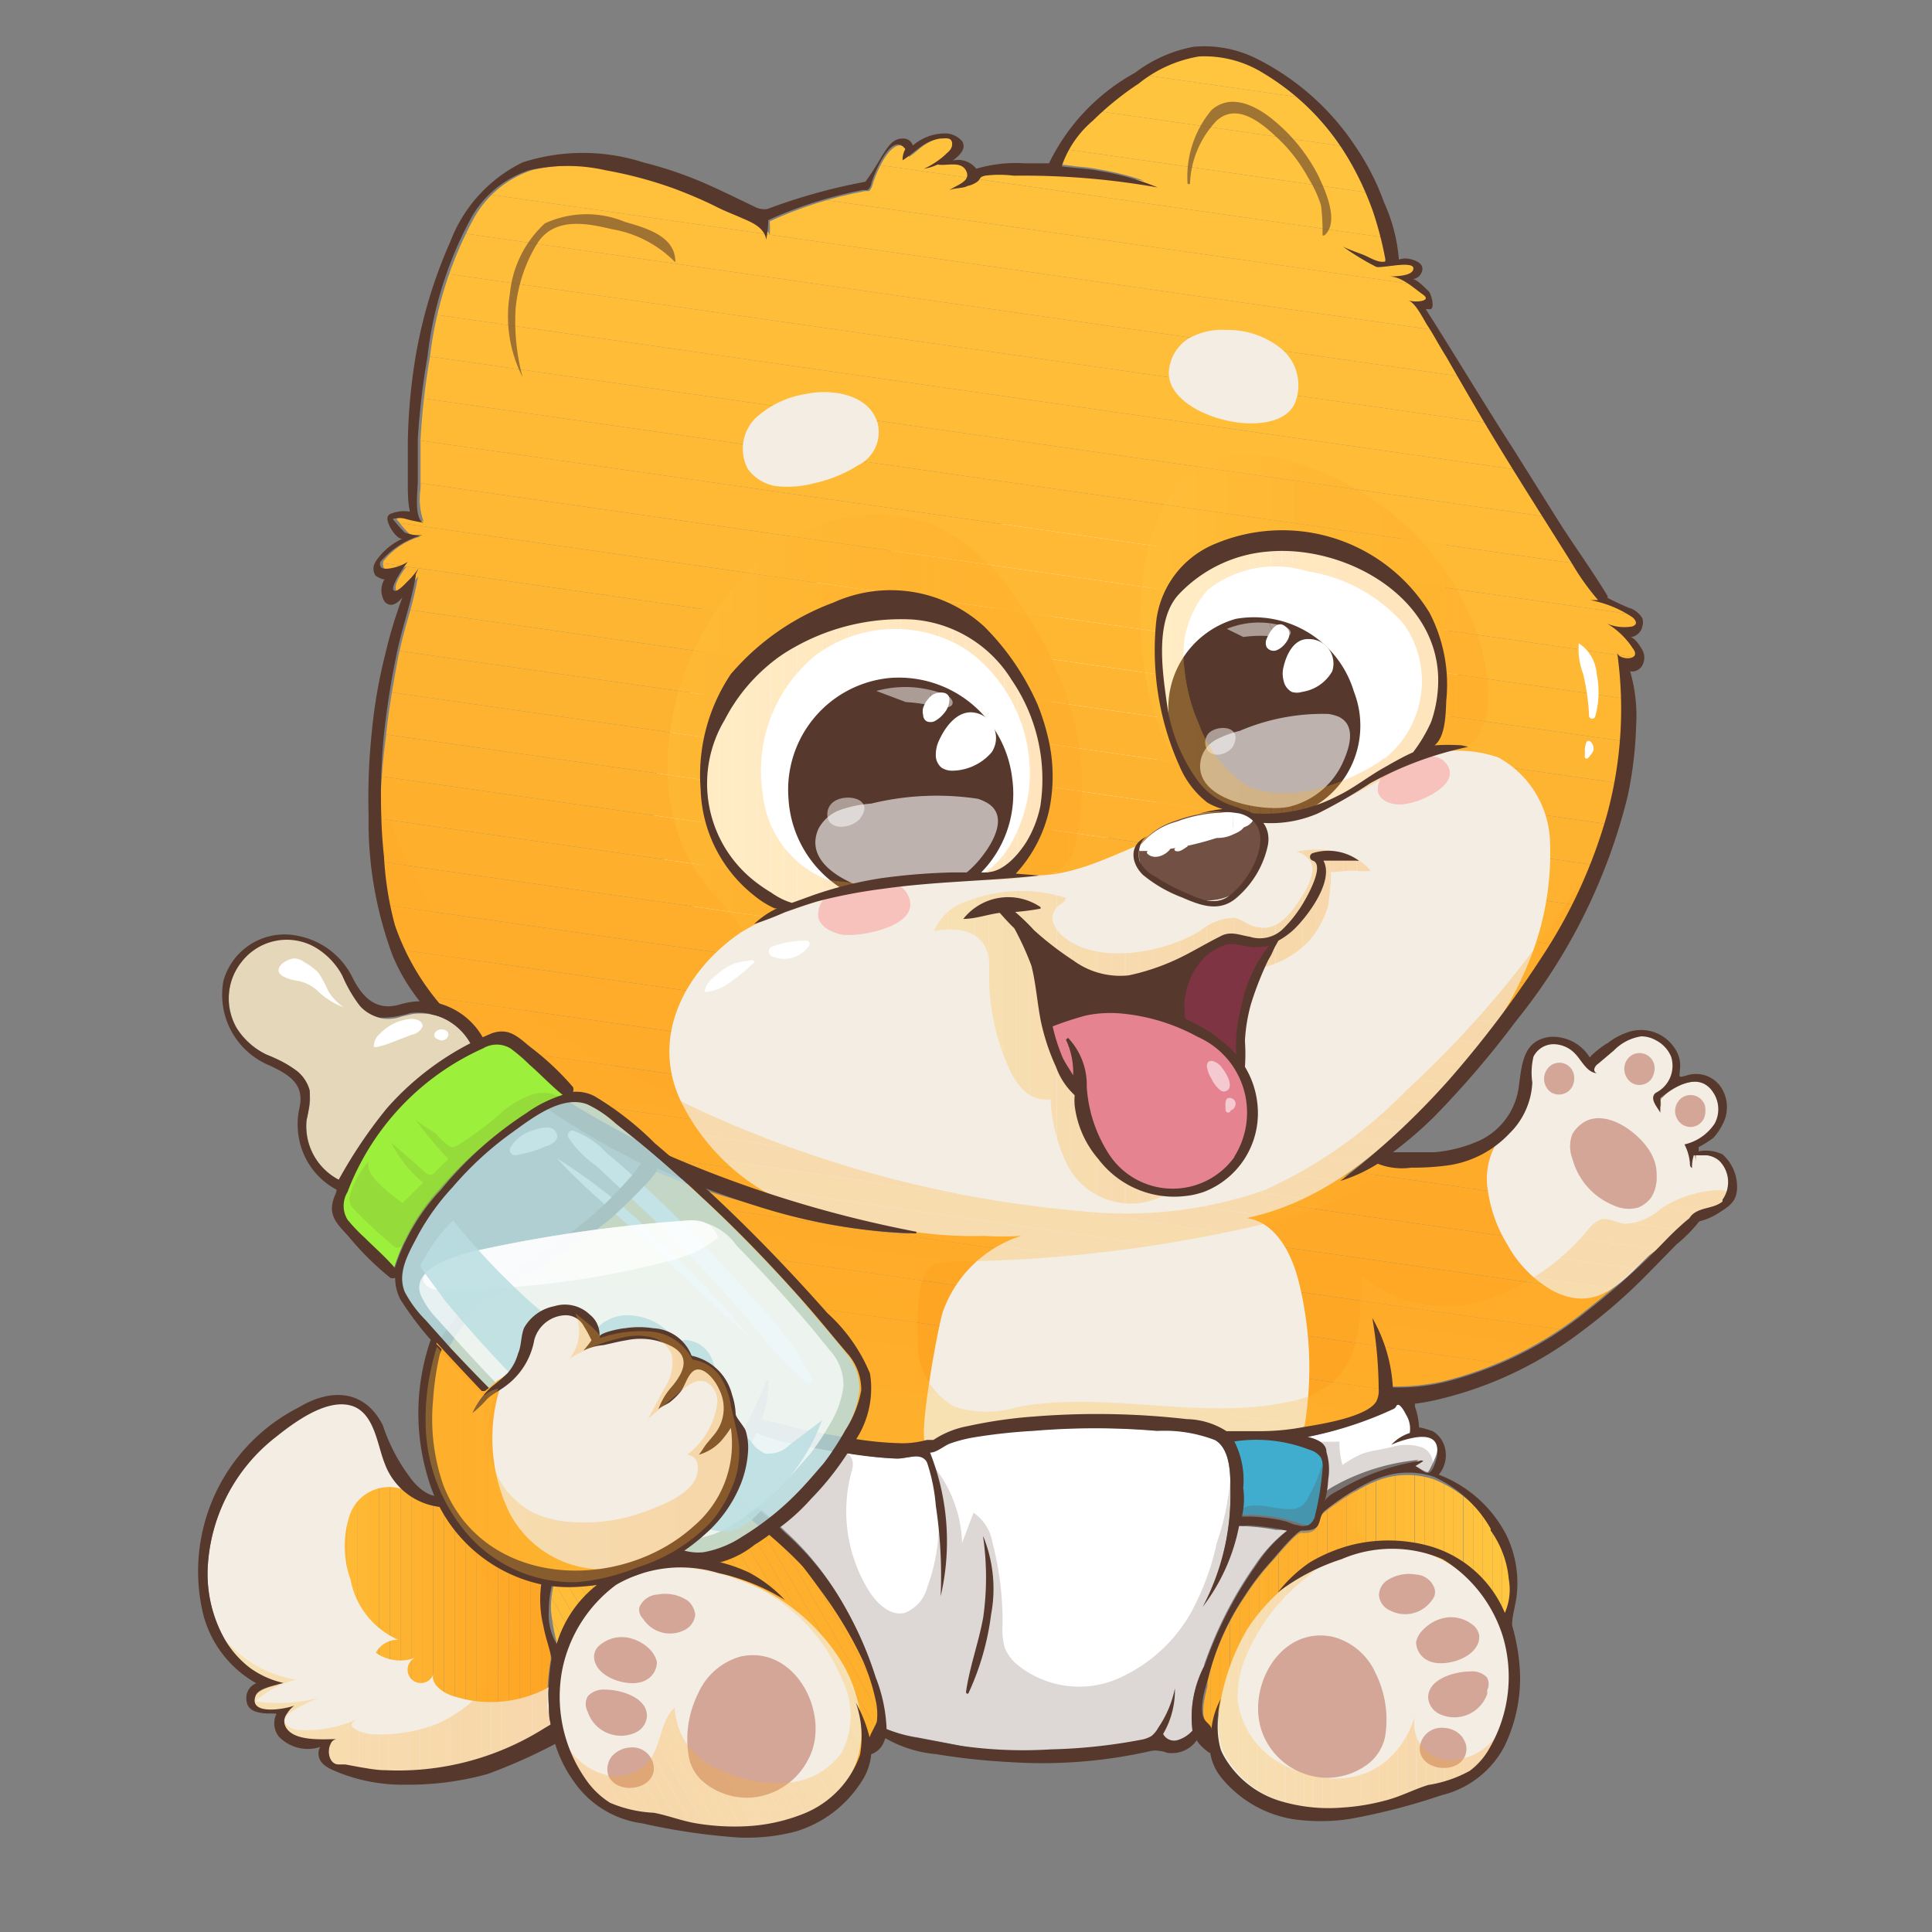 <svg xmlns="http://www.w3.org/2000/svg" xmlns:xlink="http://www.w3.org/1999/xlink" viewBox="0 0 64 64"><rect x="0" y="0" width="64" height="64" fill="#808080" stroke="none"/><defs><style>.cls-1{fill:none;}.cls-2{isolation:isolate;}.cls-3,.cls-82,.cls-83{fill:#fff;}.cls-4,.cls-76{fill:#56382d;}.cls-5,.cls-61,.cls-7,.cls-78{opacity:0.5;}.cls-6{opacity:0.61;}.cls-6,.cls-63,.cls-7{mix-blend-mode:overlay;}.cls-8{clip-path:url(#clip-path);}.cls-9{clip-path:url(#clip-path-2);}.cls-10{clip-path:url(#clip-path-3);}.cls-11{fill:#ffc640;}.cls-12{fill:#ffc53f;}.cls-13{fill:#ffc43e;}.cls-14{fill:#ffc33d;}.cls-15{fill:#ffc23c;}.cls-16{fill:#ffc13c;}.cls-17{fill:#ffc03b;}.cls-18{fill:#ffbf3a;}.cls-19{fill:#ffbe39;}.cls-20{fill:#ffbd38;}.cls-21{fill:#ffbc37;}.cls-22{fill:#ffbb36;}.cls-23{fill:#ffba35;}.cls-24{fill:#ffb934;}.cls-25{fill:#ffb833;}.cls-26{fill:#ffb732;}.cls-27{fill:#feb632;}.cls-28{fill:#feb431;}.cls-29{fill:#feb330;}.cls-30{fill:#feb22f;}.cls-31{fill:#feb12e;}.cls-32{fill:#feb02d;}.cls-33{fill:#feaf2c;}.cls-34{fill:#feae2b;}.cls-35{fill:#fead2a;}.cls-36{fill:#feac29;}.cls-37{fill:#feab29;}.cls-38{fill:#feaa28;}.cls-39{fill:#fea927;}.cls-40{fill:#fea826;}.cls-41{fill:#fea725;}.cls-42{fill:#fea624;}.cls-43{fill:#f4ede4;}.cls-44{clip-path:url(#clip-path-4);}.cls-45{fill:#41adce;}.cls-46{clip-path:url(#clip-path-5);}.cls-47,.cls-86{opacity:0.3;}.cls-47,.cls-61,.cls-70,.cls-78,.cls-80,.cls-84,.cls-86{mix-blend-mode:multiply;}.cls-48{clip-path:url(#clip-path-6);}.cls-49{fill:#ffc23d;}.cls-50{fill:#ffb935;}.cls-51{fill:#ffb834;}.cls-52{fill:#ffb632;}.cls-53{fill:#feb531;}.cls-54{fill:#feb430;}.cls-55{fill:#feab28;}.cls-56{fill:#feaa27;}.cls-57{clip-path:url(#clip-path-7);}.cls-58{clip-path:url(#clip-path-8);}.cls-59{fill:#7f3443;}.cls-60{fill:#e58391;}.cls-62{fill:#725044;}.cls-64{clip-path:url(#clip-path-9);}.cls-65{opacity:0.72;}.cls-66{fill:#c68b7b;}.cls-67{opacity:0.39;}.cls-68{fill:#ff7d7d;}.cls-69{clip-path:url(#clip-path-10);}.cls-70{opacity:0.2;}.cls-71{clip-path:url(#clip-path-11);}.cls-72{clip-path:url(#clip-path-12);}.cls-73{clip-path:url(#clip-path-13);}.cls-74{clip-path:url(#clip-path-14);}.cls-75,.cls-76{opacity:0.56;}.cls-77{fill:#9cef3a;}.cls-78{fill:#8ec939;}.cls-79,.cls-80{fill:#e5d8ba;}.cls-81,.cls-84{fill:#badee2;opacity:0.84;}.cls-82{opacity:0.7;}.cls-83{opacity:0.75;}.cls-85{fill:url(#linear-gradient);}.cls-86{fill:url(#linear-gradient-2);}</style><clipPath id="clip-path"><path class="cls-1" d="M31.4,23.05c.17.11.25.32,0,.38a.77.77,0,0,1-.3,0,5.62,5.62,0,0,0-3.44.19A3.57,3.57,0,0,1,31.4,23.05Z"/></clipPath><clipPath id="clip-path-2"><path class="cls-1" d="M42.6,20.77c.15.07.26.25,0,.33a.46.46,0,0,1-.26,0,4.41,4.41,0,0,0-2.83.58A2.8,2.8,0,0,1,42.6,20.77Z"/></clipPath><clipPath id="clip-path-3"><path class="cls-1" d="M18.16,54.43c-.05-.19-.11-.38-.15-.58a3.76,3.76,0,0,1,.08-1.73v0h-.05a5,5,0,0,1-2.55-1.33,4.45,4.45,0,0,1-.71-.85l0,0h0a2.13,2.13,0,0,1-1.94-1.44,3.85,3.85,0,0,1-.16-.48c-.19-.62-.41-1.32-1-1.47-.81-.18-1.81.52-2.49,1.07a5.85,5.85,0,0,0-2.26,4.38,4.42,4.42,0,0,0,.57,2.38,3.3,3.3,0,0,0,.84,1,3,3,0,0,0,.95.46c-.28.07-.69.17-.78.4a.34.34,0,0,0,.05.39c.21.2.77.14,1.1.06a1,1,0,0,0-.12.16.45.45,0,0,0-.06.41c.19.51,1,.53,1.56.5a.62.62,0,0,0-.11.33.45.45,0,0,0,.37.49l.22,0,.14,0,.3.06c.31.05.61.08.9.1l.5,0A9.28,9.28,0,0,0,18,57.31l.22-.15,0,0v0c0-.2-.06-.4-.08-.59a7.18,7.18,0,0,1,.1-1.58h0C18.25,54.76,18.21,54.6,18.16,54.43Z"/></clipPath><clipPath id="clip-path-4"><path class="cls-1" d="M28.62,55a14.39,14.39,0,0,0-1.42-2.38c-.15-.21-.35-.49-.57-.76-.59-.59-1.23-1.15-1.77-1.61a5.53,5.53,0,0,0-1.07-.66l-.1,0,0,0-.35.4a6.73,6.73,0,0,1-1.21,1.17,5,5,0,0,1-3.69,1h0v0a3.41,3.41,0,0,0-.19,1.17,7.13,7.13,0,0,0,.32,1.51,6.06,6.06,0,0,1-.05,1.34A4.82,4.82,0,0,0,19.36,59a2.6,2.6,0,0,0,.78.75,2.43,2.43,0,0,0,1,.27l.46.06c.21,0,.42.11.63.17s.5.14.76.19a7.44,7.44,0,0,0,1.25.1h.36a5.44,5.44,0,0,0,2.05-.43,3.26,3.26,0,0,0,1.86-2,2.58,2.58,0,0,0-.06-1.43v0a4.6,4.6,0,0,1,.19.52c0,.12.07.24.12.36h.09a2.28,2.28,0,0,1,.12-.3,1.13,1.13,0,0,0,.11-.26,1.92,1.92,0,0,0,0-.71A6.32,6.32,0,0,0,28.62,55Z"/></clipPath><clipPath id="clip-path-5"><path class="cls-1" d="M57.05,38.48a.82.82,0,0,0-.45-.21,1.2,1.2,0,0,0-.19,0h-.15l-.08,0,0,0v0c0,.06,0,.13,0,.2a2.15,2.15,0,0,0-.15-.51,1.63,1.63,0,0,0,.92-.7,1,1,0,0,0,0-1,.83.83,0,0,0-.55-.45,1.74,1.74,0,0,0-1.32.54.11.11,0,0,0-.06.07.28.28,0,0,0,0,.09l0,.17c-.08-.13-.17-.28-.09-.39a.1.1,0,0,1,0,0,.82.82,0,0,0,.44-.44A1.06,1.06,0,0,0,55.4,35a1.08,1.08,0,0,0-.51-.57,1,1,0,0,0-.52-.13,1.58,1.58,0,0,0-.94.48l-.52.43a.37.37,0,0,0-.14.18.14.14,0,0,0,0,.09,1.15,1.15,0,0,1-.38-.38,1.57,1.57,0,0,0-.15-.19,1.05,1.05,0,0,0-.76-.36h0a.78.78,0,0,0-.71.44,2.17,2.17,0,0,0-.12.79v0a2.48,2.48,0,0,1-.75,1.66,3.38,3.38,0,0,1-1.93,1,7.43,7.43,0,0,1-1.23.12h-.17a1.67,1.67,0,0,1-.92-.12h0a4.84,4.84,0,0,1-1.13.54A26.22,26.22,0,0,0,48,35.81a35.44,35.44,0,0,0,3.12-4.09A16.78,16.78,0,0,0,53.28,27a13.47,13.47,0,0,0,.36-5.17.44.44,0,0,0,.16.06.38.38,0,0,0,.39-.1c0-.05.05-.15-.06-.29a3.43,3.43,0,0,0-.59-.65,1.6,1.6,0,0,0,.49,0,.24.24,0,0,0,.19-.11c.05-.09,0-.19-.11-.29a2.75,2.75,0,0,0-1-.47L53,19.9a6.61,6.61,0,0,1-.72-1c0-.07-.09-.15-.14-.21-1-1.49-1.92-3-2.83-4.55-.45-.76-.89-1.53-1.33-2.29l-.12-.22-.48-.83a.94.94,0,0,1-.11-.18,2.7,2.7,0,0,0-.38-.57c.19,0,.41,0,.46-.06s-.07-.19-.16-.26L47,9.6a2.47,2.47,0,0,0-.61-.4c.27,0,.5-.11.5-.29a.14.14,0,0,0,0-.1c-.12-.1-.44-.07-.84,0a2.2,2.2,0,0,1-.37,0,3.37,3.37,0,0,1-.68-.4l0,0,.32.13.12.06a.9.9,0,0,0,.57.14h0v0a.14.14,0,0,0,0-.11A10.07,10.07,0,0,0,45.52,7a10,10,0,0,0-.87-1.77,8.12,8.12,0,0,0-2.82-2.83,3.73,3.73,0,0,0-2.17-.57,4.22,4.22,0,0,0-1.9.86l-.07,0A9.27,9.27,0,0,0,36.17,4l-.05,0a3.34,3.34,0,0,0-1,1.45v0h.05l.55.07a5.06,5.06,0,0,1,.68.09,9.53,9.53,0,0,1,1.51.38,26.16,26.16,0,0,0-4.33-.32h-.25a2.39,2.39,0,0,0-.71,0c-.13,0-.15,0-.2.11l-.06.08a1,1,0,0,1-.23.23,1,1,0,0,1-.29.07h0c.21-.13.45-.29.34-.54s-.42-.26-.67-.24a1.63,1.63,0,0,1-.32,0h0a1,1,0,0,1-.22.09,2.12,2.12,0,0,0,.51-.36s.26-.27.24-.43a.24.24,0,0,0-.08-.15.47.47,0,0,0-.33,0h0a1.75,1.75,0,0,0-.91.45,3.15,3.15,0,0,1-.29.22A.79.79,0,0,1,30.1,5l0,0,0,0a.34.34,0,0,0-.33-.18c-.42.07-.8,1.06-.87,1.31a.39.39,0,0,1-.11.2l-.13,0a13.44,13.44,0,0,0-3.16,1l0,0v0a3.37,3.37,0,0,1,0,.44,1.27,1.27,0,0,0-.7-.51l-.13-.06-.29-.13-.52-.23a12.26,12.26,0,0,0-1.29-.56,14.31,14.31,0,0,0-2.38-.65,5.77,5.77,0,0,0-2.55,0,3.46,3.46,0,0,0-1.91,1.54,12.83,12.83,0,0,0-1.49,4.67,23.47,23.47,0,0,0-.31,2.73c0,.47,0,.94,0,1.41a1.94,1.94,0,0,1,0,.22,2.16,2.16,0,0,0,.1,1.07,2.13,2.13,0,0,1-.42-.1,1,1,0,0,0-.46,0v.05l0,0,.06.06a2.48,2.48,0,0,0,.35.4,1.05,1.05,0,0,0,.37.09,2.4,2.4,0,0,0-1.23.82.25.25,0,0,0,0,.17c0,.11.16.14.27.13a1.48,1.48,0,0,0,.5-.13c-.19.25-.45.64-.34.81a.09.09,0,0,0,.08.05c.12,0,.28-.14.43-.29l0,0a2.4,2.4,0,0,0,.21-.23l0,0h0a12.44,12.44,0,0,1-.34,1.4c-.12.42-.23.84-.32,1.27-.15.81-.32,1.74-.41,2.67A22.17,22.17,0,0,0,12.59,27c0,.45,0,.92.09,1.37,0,.13,0,.26,0,.38a8.8,8.8,0,0,0,.33,1.91A8.16,8.16,0,0,0,16.48,35a32.53,32.53,0,0,0,5.44,3.29,39.75,39.75,0,0,0,8.25,2.58A19.24,19.24,0,0,1,25.24,40l-.65-.2a21.29,21.29,0,0,1-2.89-1h0l0,.09a0,0,0,0,1,0,0A12,12,0,0,1,20,40.52c-.18.12-.35.26-.53.39-.42.31-.86.64-1.31.92l-.65.39a6.06,6.06,0,0,0-2.81,2.55h0l0,.1A7.19,7.19,0,0,0,14.32,46a5.35,5.35,0,0,0,.12,2.39,4.78,4.78,0,0,0,3.07,3.16,4.24,4.24,0,0,0,1.4.23A4.88,4.88,0,0,0,21.65,51a11.19,11.19,0,0,0,2.63-3l.18-.27,0,0,0,0a16,16,0,0,0,.9-1.87,3.84,3.84,0,0,1-.23,1.25l0,.06h.06a4.05,4.05,0,0,1,.75.17l.43.11c.64.14,1.16.24,1.65.31l.17,0a10.27,10.27,0,0,0,1.66.17,3.93,3.93,0,0,0,.82-.11l.11,0,.1,0h0a3,3,0,0,1,1.13-.44A14.75,14.75,0,0,1,34.31,47a24.47,24.47,0,0,1,5,.09h.09a2.27,2.27,0,0,1,1.21.37l0,0h0a5.3,5.3,0,0,1,.69,0h.42a8.83,8.83,0,0,0,1.47-.14l.14,0c.65-.12,2-.36,2.29-.86a.86.86,0,0,0,.08-.45,14.35,14.35,0,0,0-.18-2.08,5.12,5.12,0,0,1,.55,2,.05.05,0,0,0,0,0,7.73,7.73,0,0,0,1.68-.16,12.21,12.21,0,0,0,4.83-2.4,23.93,23.93,0,0,0,2-1.75L55,41.3c.21-.21.43-.44.65-.64l.09-.08a2.76,2.76,0,0,1,.27-.23h0a.82.82,0,0,1,.58-.33,1.3,1.3,0,0,0,.51-.22.75.75,0,0,0,.2-.55A1,1,0,0,0,57.05,38.48ZM34.5,27.1a3,3,0,0,1-.81,1.44,2.45,2.45,0,0,1-1.29.55c-.51.07-1,.06-1.54.08a16.37,16.37,0,0,0-2.21.12c-.62.11-1.19.39-1.81.54a2.2,2.2,0,0,1-.85.05,2.42,2.42,0,0,1-.69-.27,3.75,3.75,0,0,1-1.68-2.25,5.1,5.1,0,0,1-.09-2.87,6.23,6.23,0,0,1,2.29-3.12,6.7,6.7,0,0,1,3.65-1.19,7.09,7.09,0,0,1,1.38.06,1.87,1.87,0,0,1,1.06.45c.17.12.35.25.51.38a6.37,6.37,0,0,1,1.95,2.74A5.29,5.29,0,0,1,34.5,27.1ZM41.91,27a3.49,3.49,0,0,1-1.59-.35,2.47,2.47,0,0,1-.89-.87,7.39,7.39,0,0,1-.81-2.51,7.18,7.18,0,0,1-.15-2.57,3,3,0,0,1,1-1.9,2.4,2.4,0,0,1,.47-.37A4.34,4.34,0,0,1,42.64,18a8.1,8.1,0,0,1,2.73.79,4.33,4.33,0,0,1,2.05,2,4.55,4.55,0,0,1,.37,1.46,4.25,4.25,0,0,1,0,1.59A2.09,2.09,0,0,1,46.89,25a7.24,7.24,0,0,1-.73.38c-.28.15-.55.29-.82.46a7.51,7.51,0,0,1-1.65.83A5.35,5.35,0,0,1,41.91,27Z"/></clipPath><clipPath id="clip-path-6"><path class="cls-1" d="M43.24,31.29A2.27,2.27,0,0,0,43.5,31,3.22,3.22,0,0,0,44,30c0-.09.16-1.11.06-1.11.28,0,.58-.06.85-.05a1.41,1.41,0,0,0,.5,0,2,2,0,0,0-1.14-.63,3.26,3.26,0,0,0-1.32,0,.79.79,0,0,1,.5.39.74.74,0,0,1,0,.39,2.21,2.21,0,0,1-.34.73c-.32.52-.79,1.12-1.39,1-.3,0-.55-.27-.85-.32a1.86,1.86,0,0,0-1.11.43c-1.15.72-3.32,1.14-4.48.24a1.12,1.12,0,0,1-.38-.48.51.51,0,0,1,.14-.57c.1-.08.27-.15.26-.28a4.9,4.9,0,0,0-3.23.1,1.75,1.75,0,0,0-1.13,1c1-.17,1.86.08,1.83,1.22a7.42,7.42,0,0,0,.62,3.25,2.45,2.45,0,0,0,.52.81,1.07,1.07,0,0,0,.89.3,5.56,5.56,0,0,0,.57,2.2,2.37,2.37,0,0,0,3.75.57c.83-.84.8-2.16.93-3.33a10.28,10.28,0,0,1,1-3.51.46.46,0,0,1,.18-.23.54.54,0,0,1,.22,0A3.13,3.13,0,0,0,43.24,31.29Z"/></clipPath><clipPath id="clip-path-7"><path class="cls-1" d="M35.64,24.09a12.21,12.21,0,0,0-2-4.29,6.5,6.5,0,0,0-2.84-2.46A5.78,5.78,0,0,0,25,18.7c-2.75,2.56-4.07,7.59-1.54,10.72a10.35,10.35,0,0,1,1.15,1.42,12.08,12.08,0,0,1,2.59-1,8.49,8.49,0,0,1,3-.52,21.29,21.29,0,0,1-2.78-.17,3.41,3.41,0,0,1-2.15-2.84A4.94,4.94,0,0,1,27,21.72a4.41,4.41,0,0,1,4.88-.28,4.18,4.18,0,0,1,.83.68,5.06,5.06,0,0,1,1.38,4c-.12,1.14-.92,3.09-2.34,3a11.72,11.72,0,0,0,2.58-.1,1.25,1.25,0,0,0,1.31-1.13A9.14,9.14,0,0,0,35.64,24.09Z"/></clipPath><clipPath id="clip-path-8"><path class="cls-1" d="M48.83,20.7a9.21,9.21,0,0,0-6.29-5.48,4,4,0,0,0-2.49.09A3.4,3.4,0,0,0,38.45,17c-1.45,3-.69,10.17,3.77,10.13a2.57,2.57,0,0,0,.87-.15l-.14.1a12.87,12.87,0,0,0,3.24-1.55,5.32,5.32,0,0,1,1.59-.62c.55-.1,1-.15,1.28-.7A2.42,2.42,0,0,0,49.3,23,7,7,0,0,0,48.83,20.7Zm-3,4.43-.07.06c-1.13.79-3.22,1.52-4.53.79a4.19,4.19,0,0,1-1.52-2,6,6,0,0,1-.48-1.86A3.24,3.24,0,0,1,40,19.54a3.61,3.61,0,0,1,3.31-.62,5.31,5.31,0,0,1,3.21,1.77A3.28,3.28,0,0,1,45.87,25.13Z"/></clipPath><clipPath id="clip-path-9"><path class="cls-1" d="M40.79,27.58l.48-.2a.48.48,0,0,0,.23-.19c.11-.22-.12-.24-.25-.27a2.69,2.69,0,0,0-.8,0,4.64,4.64,0,0,0-1.48.3,2.24,2.24,0,0,0-1.21.8.15.15,0,0,0,0,.18.25.25,0,0,0,.12,0A8.94,8.94,0,0,0,40.79,27.58Z"/></clipPath><clipPath id="clip-path-10"><path class="cls-1" d="M49.36,50.52A4,4,0,0,0,47.48,49a2.74,2.74,0,0,0-1.72,0,3.73,3.73,0,0,0-.69.31,8.73,8.73,0,0,0-1.21.8.46.46,0,0,0-.18.32,1,1,0,0,1-.08.19c-.07.12-.23.18-.5.16h0c-.1,0-.34.23-.89.87l-.12.13a9.18,9.18,0,0,0-.9,1.19A8.48,8.48,0,0,0,40,55.68a1.36,1.36,0,0,1,0,.17c-.09.36-.23.91-.06,1.18l.1.14a.75.75,0,0,1,.13.18l.07.21,0-.22a2.54,2.54,0,0,1,.18-.77v0a2.57,2.57,0,0,0,.08,1.4,3.24,3.24,0,0,0,2,1.72A5,5,0,0,0,44,60l.47,0a7.27,7.27,0,0,0,1.56-.26,7.63,7.63,0,0,0,.72-.26l.6-.23.44-.11a2.18,2.18,0,0,0,1-.36,2.51,2.51,0,0,0,.69-.82,4.72,4.72,0,0,0,.6-2.76A5.9,5.9,0,0,1,50,53.75a6.84,6.84,0,0,0,0-1.5,3.42,3.42,0,0,0-.61-1.64Z"/></clipPath><clipPath id="clip-path-11"><path class="cls-1" d="M18.16,54.43c-.05-.19-.11-.38-.15-.58a3.76,3.76,0,0,1,.08-1.73v0h-.05a4.74,4.74,0,0,1-1.58-.6c-.21-.12-1.09-.53-1.15-.72a10.64,10.64,0,0,0,1.42,2.37c1,1.5-1.06,3.52-2.42,4a5.36,5.36,0,0,1-2,.28c-.16,0-1.06-.23-.45-.51a4.14,4.14,0,0,1-1.93.37c-.24,0-.56-.16-.49-.39a.37.37,0,0,1,.2-.21,5.18,5.18,0,0,1,.91-.46,5.5,5.5,0,0,1-2.1.11,3.15,3.15,0,0,1,1.36-.72,3.83,3.83,0,0,1-2.36-1.34c-.08.42.45.83.74,1a3,3,0,0,0,.95.46c-.28.07-.69.17-.78.4a.34.34,0,0,0,.05.39c.21.2.77.14,1.1.06a1,1,0,0,0-.12.16.45.45,0,0,0-.06.41c.19.51,1,.53,1.56.5a.62.62,0,0,0-.11.33.45.45,0,0,0,.37.49l.22,0,.14,0,.3.06c.31.05.61.08.9.1l.5,0A9.28,9.28,0,0,0,18,57.31l.22-.15,0,0v0c0-.2-.06-.4-.08-.59a7.18,7.18,0,0,1,.1-1.58h0C18.25,54.76,18.21,54.6,18.16,54.43Z"/></clipPath><clipPath id="clip-path-12"><path class="cls-1" d="M45.57,51.11a1,1,0,0,1-.52-1.71c-.43-.08-.87.39-1.19.64a.46.46,0,0,0-.18.32,1,1,0,0,1-.08.19c-.07.12-.23.18-.5.16h0c-.1,0-.34.23-.89.87l-.12.13a9.18,9.18,0,0,0-.9,1.19A8.48,8.48,0,0,0,40,55.68a1.36,1.36,0,0,1,0,.17c-.09.36-.23.91-.06,1.18l.1.14a.75.75,0,0,1,.13.18l.07.21,0-.22a2.54,2.54,0,0,1,.18-.77v0a2.57,2.57,0,0,0,.08,1.4,3.24,3.24,0,0,0,2,1.72A5,5,0,0,0,44,60l.47,0a7.27,7.27,0,0,0,1.56-.26,7.63,7.63,0,0,0,.72-.26l.6-.23.44-.11a2.18,2.18,0,0,0,1-.36c.46-.33,1-.89.92-1.51A1.93,1.93,0,0,1,48,58.31a1.2,1.2,0,0,1-1.13-1.44c-.67,2-2.48,2.53-4.32,1.61A2.8,2.8,0,0,1,41,56.33a3.43,3.43,0,0,1,.31-1.54A6.44,6.44,0,0,1,43.1,52.4C43.69,51.91,44.74,51,45.57,51.11Z"/></clipPath><clipPath id="clip-path-13"><path class="cls-1" d="M28.62,55a14.39,14.39,0,0,0-1.42-2.38c-.15-.21-.35-.49-.57-.76-.59-.59-1.23-1.15-1.77-1.61a5.53,5.53,0,0,0-1.07-.66l-.1,0,0,0-.35.4a6.73,6.73,0,0,1-1.21,1.17,5.5,5.5,0,0,0-1,.77,7.51,7.51,0,0,1,4,.69,5.93,5.93,0,0,1,2.76,3,2.68,2.68,0,0,1,0,2.42,2.39,2.39,0,0,1-1.68,1A4.22,4.22,0,0,1,24,58.68a2.3,2.3,0,0,1-1.65-2.12c-.49.46-.44,1.27-.86,1.79a1.43,1.43,0,0,1-1.45.44,2.14,2.14,0,0,1-1.24-.93,2.89,2.89,0,0,0,1.34,1.89,2.43,2.43,0,0,0,1,.27l.46.06c.21,0,.42.11.63.17s.5.14.76.19a7.44,7.44,0,0,0,1.25.1h.36a5.44,5.44,0,0,0,2.05-.43,3.26,3.26,0,0,0,1.86-2,2.58,2.58,0,0,0-.06-1.43v0a4.6,4.6,0,0,1,.19.52c0,.12.07.24.12.36h.09a2.28,2.28,0,0,1,.12-.3,1.13,1.13,0,0,0,.11-.26,1.92,1.92,0,0,0,0-.71A6.32,6.32,0,0,0,28.62,55Z"/></clipPath><clipPath id="clip-path-14"><path class="cls-1" d="M57,39.42a3.78,3.78,0,0,0-2,.63,1.85,1.85,0,0,1-1.14.49c-.28,0-.55-.22-.82-.15a1,1,0,0,0-.43.34,7.39,7.39,0,0,1-3.52,2.37,4.34,4.34,0,0,1-4-.85c0,1.33,0,2.87-1.1,3.66a3.3,3.3,0,0,1-1.36.54c-2.91.6-6-.38-8.88.15a3.52,3.52,0,0,1-2.13,0,2.41,2.41,0,0,1-1.22-2.15c0-.6-.1-2.3.53-2.56a2,2,0,0,1,.7-.1,46.55,46.55,0,0,0,8.81-.93c1.77-.37,4.32-.88,5.52-2.39a.47.47,0,0,1-.16-.3,18.27,18.27,0,0,0,4-4.22,28.18,28.18,0,0,0,1.65-2.67c.49-.88.81-1.86,1.31-2.73a34.08,34.08,0,0,1-6.15,7.55,15.49,15.49,0,0,1-4.73,3.33,14,14,0,0,1-6.17.68,37.81,37.81,0,0,1-16.79-5.64A14.73,14.73,0,0,1,15,31.17a18.24,18.24,0,0,1-2.43-5,16.7,16.7,0,0,0,.46,4.46A8.16,8.16,0,0,0,16.48,35a32.53,32.53,0,0,0,5.44,3.29,39.75,39.75,0,0,0,8.25,2.58A19.24,19.24,0,0,1,25.24,40l-.65-.2a21.29,21.29,0,0,1-2.89-1l0,.09a0,0,0,0,1,0,0A12,12,0,0,1,20,40.52c-.18.12-.35.26-.53.39-.42.31-.86.64-1.31.92l-.65.39a6.06,6.06,0,0,0-2.81,2.55h0l0,.1A7.19,7.19,0,0,0,14.32,46a5.35,5.35,0,0,0,.12,2.39,4.78,4.78,0,0,0,3.07,3.16,4.24,4.24,0,0,0,1.4.23A4.88,4.88,0,0,0,21.65,51a11.19,11.19,0,0,0,2.63-3l.18-.27,0,0,0,0a16,16,0,0,0,.9-1.87,3.84,3.84,0,0,1-.23,1.25l0,.06h.06a4.05,4.05,0,0,1,.75.17l.43.11c.64.14,1.16.24,1.65.31l.17,0a10.27,10.27,0,0,0,1.66.17,3.93,3.93,0,0,0,.82-.11l.11,0,.1,0h0a3,3,0,0,1,1.13-.44A14.75,14.75,0,0,1,34.31,47a24.47,24.47,0,0,1,5,.09h.09a2.27,2.27,0,0,1,1.21.37l0,0h0a5.3,5.3,0,0,1,.69,0h.42a8.83,8.83,0,0,0,1.47-.14l.14,0c.65-.12,2-.36,2.29-.86a.86.86,0,0,0,.08-.45,14.35,14.35,0,0,0-.18-2.08,5.12,5.12,0,0,1,.55,2,.05.05,0,0,0,0,0,7.73,7.73,0,0,0,1.68-.16,12.21,12.21,0,0,0,4.83-2.4,23.93,23.93,0,0,0,2-1.75L55,41.3c.21-.21.43-.44.65-.64l.09-.08a2.76,2.76,0,0,1,.27-.23h0a.82.82,0,0,1,.58-.33,1.3,1.3,0,0,0,.51-.22.34.34,0,0,0,.14-.34Z"/></clipPath><linearGradient id="linear-gradient" x1="14.1" y1="47.87" x2="24.49" y2="47.87" gradientUnits="userSpaceOnUse"><stop offset="0" stop-color="#fea624"/><stop offset="1" stop-color="#ffc640"/></linearGradient><linearGradient id="linear-gradient-2" x1="14.1" y1="47.97" x2="24.49" y2="47.97" gradientUnits="userSpaceOnUse"><stop offset="0" stop-color="#ffc640"/><stop offset="0.29" stop-color="#ffb632"/><stop offset="0.65" stop-color="#feaa28"/><stop offset="1" stop-color="#fea624"/></linearGradient></defs><g class="cls-2"><g id="Layer_1" data-name="Layer 1"><path class="cls-3" d="M47,25.2a3.83,3.83,0,0,0,1.1-4c-.7-1.79-2.89-2.82-4.59-3.41A17.52,17.52,0,0,0,37,17c-4.11.17-8.36.94-11.67,3.38a8.71,8.71,0,0,0-3.55,5.15,5.2,5.2,0,0,0,2.33,5.51c1.8,1,4,.51,6,0a13.33,13.33,0,0,0,5-1.94c1.06-.79,2-1.93,3.24-2.18,1.13-.21,2.25.31,3.39.38a6.93,6.93,0,0,0,3.48-.88A5.94,5.94,0,0,0,47,25.2Z"/><path class="cls-4" d="M33.53,25.78A3.72,3.72,0,0,1,30.21,30a3.78,3.78,0,0,1-4.09-3.54,3.72,3.72,0,0,1,3.34-4A3.78,3.78,0,0,1,33.53,25.78Z"/><path class="cls-3" d="M32.85,24.92a1.75,1.75,0,0,1-1.28.61.64.64,0,0,1-.38-.1A.53.53,0,0,1,31,25a1.11,1.11,0,0,1,.12-.5c.2-.43.61-1,1.18-.89A.85.85,0,0,1,32.85,24.92Z"/><path class="cls-3" d="M31.27,23.63a1,1,0,0,1-.31.26.32.32,0,0,1-.27,0,.25.25,0,0,1-.11-.21.45.45,0,0,1,0-.23.91.91,0,0,1,.28-.41c.16-.13.57-.17.59.11A.7.7,0,0,1,31.27,23.63Z"/><g class="cls-5"><path class="cls-3" d="M28.46,27.15c-.22.23-.78.37-1,.05a.51.51,0,0,1,.14-.63c.4-.31,1.39-.13.9.53A.1.1,0,0,1,28.46,27.15Z"/></g><g class="cls-6"><path class="cls-3" d="M32.74,26.62c.62.41.22,1.21-.23,1.78a3.37,3.37,0,0,1-2.33,1.27c-.95.09-3.73-.7-3.07-2.21a1.32,1.32,0,0,1,.75-.64,4,4,0,0,1,1-.2,9.15,9.15,0,0,1,3.53-.16A1.5,1.5,0,0,1,32.74,26.62Z"/></g><g class="cls-7"><g class="cls-8"><polygon class="cls-3" points="30.77 22.37 30.89 23.59 27.65 22.37 30.77 22.37"/><polygon class="cls-3" points="30.89 23.59 30.77 22.37 31.65 22.37 31.65 23.59 30.89 23.59"/></g></g><path class="cls-4" d="M44.85,22.91a3.1,3.1,0,0,1-2,4.1,3.47,3.47,0,0,1-4-2.61,3.07,3.07,0,0,1,2.09-3.9A3.46,3.46,0,0,1,44.85,22.91Z"/><path class="cls-3" d="M44.13,22.24a1.38,1.38,0,0,1-1,.68.57.57,0,0,1-.34,0,.54.54,0,0,1-.27-.38.86.86,0,0,1,0-.45c.09-.4.34-.94.83-.92A.81.81,0,0,1,44.13,22.24Z"/><path class="cls-3" d="M42.54,21.36a.69.69,0,0,1-.25.18.28.28,0,0,1-.33-.1.34.34,0,0,1,0-.28c.08-.2.32-.62.59-.43S42.71,21.17,42.54,21.36Z"/><g class="cls-5"><path class="cls-3" d="M40.85,24.72c-.14.23-.59.41-.83.16a.47.47,0,0,1,0-.57c.28-.32,1.14-.28.85.36Z"/></g><g class="cls-6"><path class="cls-3" d="M44.34,23.74c.59.28.39,1,.11,1.59a2.63,2.63,0,0,1-1.73,1.39c-.77.19-3.24-.17-2.94-1.56a1,1,0,0,1,.51-.66,3.47,3.47,0,0,1,.78-.29A7,7,0,0,1,44,23.65,1.48,1.48,0,0,1,44.34,23.74Z"/></g><g class="cls-7"><g class="cls-9"><polygon class="cls-3" points="41.95 20.3 42.38 21.69 39.56 20.3 41.95 20.3"/><polygon class="cls-3" points="42.38 21.69 41.95 20.3 42.86 20.3 42.86 21.69 42.38 21.69"/></g></g><g class="cls-10"><rect class="cls-11" x="6.82" y="46.29" width="0.02" height="12.41"/><rect class="cls-11" x="6.83" y="46.29" width="0.36" height="12.41"/><rect class="cls-12" x="7.19" y="46.29" width="0.36" height="12.41"/><rect class="cls-13" x="7.55" y="46.29" width="0.36" height="12.41"/><rect class="cls-14" x="7.91" y="46.29" width="0.36" height="12.41"/><rect class="cls-15" x="8.27" y="46.29" width="0.36" height="12.41"/><rect class="cls-16" x="8.62" y="46.29" width="0.36" height="12.41"/><rect class="cls-17" x="8.98" y="46.29" width="0.36" height="12.41"/><rect class="cls-18" x="9.34" y="46.29" width="0.36" height="12.41"/><rect class="cls-19" x="9.7" y="46.29" width="0.36" height="12.41"/><rect class="cls-20" x="10.06" y="46.29" width="0.36" height="12.41"/><rect class="cls-21" x="10.41" y="46.29" width="0.36" height="12.41"/><rect class="cls-22" x="10.77" y="46.29" width="0.36" height="12.41"/><rect class="cls-23" x="11.13" y="46.29" width="0.36" height="12.41"/><rect class="cls-24" x="11.49" y="46.29" width="0.36" height="12.41"/><rect class="cls-25" x="11.85" y="46.29" width="0.36" height="12.41"/><rect class="cls-26" x="12.2" y="46.29" width="0.36" height="12.41"/><rect class="cls-27" x="12.56" y="46.29" width="0.36" height="12.41"/><rect class="cls-28" x="12.92" y="46.29" width="0.36" height="12.41"/><rect class="cls-29" x="13.28" y="46.29" width="0.36" height="12.41"/><rect class="cls-30" x="13.64" y="46.29" width="0.36" height="12.41"/><rect class="cls-31" x="13.99" y="46.29" width="0.36" height="12.41"/><rect class="cls-32" x="14.35" y="46.29" width="0.36" height="12.41"/><rect class="cls-33" x="14.71" y="46.29" width="0.36" height="12.41"/><rect class="cls-34" x="15.07" y="46.29" width="0.36" height="12.41"/><rect class="cls-35" x="15.43" y="46.29" width="0.36" height="12.41"/><rect class="cls-36" x="15.79" y="46.29" width="0.36" height="12.41"/><rect class="cls-37" x="16.14" y="46.29" width="0.36" height="12.41"/><rect class="cls-38" x="16.5" y="46.29" width="0.36" height="12.41"/><rect class="cls-39" x="16.86" y="46.29" width="0.36" height="12.41"/><rect class="cls-40" x="17.22" y="46.29" width="0.36" height="12.41"/><rect class="cls-41" x="17.58" y="46.29" width="0.36" height="12.41"/><rect class="cls-42" x="17.93" y="46.29" width="0.36" height="12.41"/></g><path class="cls-43" d="M18.2,55.88a4,4,0,0,1-3.26.28c-.32-.12-.68-.39-.58-.71a.44.44,0,1,1-.57-.55,1.4,1.4,0,0,1-1.34-.15.82.82,0,0,1,.74-.43,2.73,2.73,0,0,1-1.58-2,3.26,3.26,0,0,1,0-2.2,1.38,1.38,0,0,1,1.84-.74c-.63-.75-.75-2.62-1.82-2.87-.81-.18-1.81.52-2.49,1.07a5.85,5.85,0,0,0-2.26,4.38,4.42,4.42,0,0,0,.57,2.38,3.3,3.3,0,0,0,.84,1,3,3,0,0,0,.95.46c-.28.07-.69.17-.78.4a.34.34,0,0,0,.05.39c.21.2.77.14,1.1.06a1,1,0,0,0-.12.16.45.45,0,0,0-.06.41c.19.51,1,.53,1.56.5a.62.62,0,0,0-.11.33.45.45,0,0,0,.37.49l.22,0,.14,0,.3.06c.31.05.61.08.9.1l.5,0A9.28,9.28,0,0,0,18,57.31l.22-.15,0,0v0C18.25,57,18.08,55.94,18.2,55.88Z"/><path class="cls-3" d="M39.89,55.27l0-.13a13.22,13.22,0,0,1,1.7-3.32,4.86,4.86,0,0,1,1-1.08l.1-.06-.11,0-.15,0-.16,0a7.53,7.53,0,0,0-1-.12H41v0a6.32,6.32,0,0,1-1,2.39,7.88,7.88,0,0,0,.76-3.45v-.11c0-.55,0-1.39-.52-1.7a3.43,3.43,0,0,0-1.56-.3l-.39,0a24.4,24.4,0,0,0-4.1,0h-.16c-.61,0-1.23.1-1.83.21a3.9,3.9,0,0,0-.77.21,3.86,3.86,0,0,1-1.68.5h0c-.53,0-1.06-.09-1.61-.16s-1.27-.21-1.81-.34L26,47.68a3.4,3.4,0,0,1-.92-.28l-.05,0,0,0a7.32,7.32,0,0,1-.65,1.12c-.15.21-.32.46-.5.7l0,.06h.07a2.36,2.36,0,0,1,.89.46,9.53,9.53,0,0,1,1.19,1A9.29,9.29,0,0,1,28,53.28a11.14,11.14,0,0,1,1,2.27l0,.07a5,5,0,0,1,.33,1.64v0h0a4.65,4.65,0,0,0,1.06.29l1.39.27A9.45,9.45,0,0,0,33.6,58h1.19a15.82,15.82,0,0,0,3-.32.81.81,0,0,0,.35-.12.86.86,0,0,0,.24-.3,5.3,5.3,0,0,0,.43-.82,2.8,2.8,0,0,1-.35,1v0a.45.45,0,0,0,.54.23,1.22,1.22,0,0,0,.51-.33l0,0v0A3.25,3.25,0,0,1,39.89,55.27Z"/><g class="cls-44"><polygon class="cls-42" points="29.13 55.4 25.75 49.49 29.13 49.49 29.13 55.4"/><polygon class="cls-42" points="29.13 56.09 25.36 49.49 25.75 49.49 29.13 55.4 29.13 56.09"/><polygon class="cls-41" points="29.13 56.77 24.97 49.49 25.36 49.49 29.13 56.09 29.13 56.77"/><polygon class="cls-40" points="29.13 57.46 24.57 49.49 24.97 49.49 29.13 56.77 29.13 57.46"/><polygon class="cls-39" points="29.13 58.15 24.18 49.49 24.57 49.49 29.13 57.46 29.13 58.15"/><polygon class="cls-38" points="29.13 58.84 23.79 49.49 24.18 49.49 29.13 58.15 29.13 58.84"/><polygon class="cls-37" points="29.13 59.53 23.39 49.49 23.79 49.49 29.13 58.84 29.13 59.53"/><polygon class="cls-36" points="29.13 60.22 23 49.49 23.39 49.49 29.13 59.53 29.13 60.22"/><polygon class="cls-35" points="28.92 60.54 22.61 49.49 23 49.49 29.13 60.22 29.13 60.54 28.92 60.54"/><polygon class="cls-34" points="28.52 60.54 22.21 49.49 22.61 49.49 28.92 60.54 28.52 60.54"/><polygon class="cls-33" points="28.13 60.54 21.82 49.49 22.21 49.49 28.52 60.54 28.13 60.54"/><polygon class="cls-32" points="27.74 60.54 21.42 49.49 21.82 49.49 28.13 60.54 27.74 60.54"/><polygon class="cls-31" points="27.34 60.54 21.03 49.49 21.42 49.49 27.74 60.54 27.34 60.54"/><polygon class="cls-30" points="26.95 60.54 20.64 49.49 21.03 49.49 27.34 60.54 26.95 60.54"/><polygon class="cls-29" points="26.56 60.54 20.24 49.49 20.64 49.49 26.95 60.54 26.56 60.54"/><polygon class="cls-28" points="26.16 60.54 19.85 49.49 20.24 49.49 26.56 60.54 26.16 60.54"/><polygon class="cls-27" points="25.77 60.54 19.45 49.49 19.85 49.49 26.16 60.54 25.77 60.54"/><polygon class="cls-26" points="25.38 60.54 19.06 49.49 19.45 49.49 25.77 60.54 25.38 60.54"/><polygon class="cls-25" points="24.98 60.54 18.67 49.49 19.06 49.49 25.38 60.54 24.98 60.54"/><polygon class="cls-24" points="24.59 60.54 18.27 49.49 18.67 49.49 24.98 60.54 24.59 60.54"/><polygon class="cls-23" points="24.19 60.54 18.17 50.01 18.17 49.49 18.27 49.49 24.59 60.54 24.19 60.54"/><polygon class="cls-22" points="23.8 60.54 18.17 50.69 18.17 50.01 24.19 60.54 23.8 60.54"/><polygon class="cls-21" points="23.41 60.54 18.17 51.38 18.17 50.69 23.8 60.54 23.41 60.54"/><polygon class="cls-20" points="23.01 60.54 18.17 52.07 18.17 51.38 23.41 60.54 23.01 60.54"/><polygon class="cls-19" points="22.62 60.54 18.17 52.76 18.17 52.07 23.01 60.54 22.62 60.54"/><polygon class="cls-18" points="22.23 60.54 18.17 53.45 18.17 52.76 22.62 60.54 22.23 60.54"/><polygon class="cls-17" points="21.83 60.54 18.17 54.14 18.17 53.45 22.23 60.54 21.83 60.54"/><polygon class="cls-16" points="21.44 60.54 18.17 54.83 18.17 54.14 21.83 60.54 21.44 60.54"/><polygon class="cls-15" points="21.04 60.54 18.17 55.52 18.17 54.83 21.44 60.54 21.04 60.54"/><polygon class="cls-14" points="20.65 60.54 18.17 56.2 18.17 55.52 21.04 60.54 20.65 60.54"/><polygon class="cls-13" points="20.26 60.54 18.17 56.89 18.17 56.2 20.65 60.54 20.26 60.54"/><polygon class="cls-12" points="19.86 60.54 18.17 57.58 18.17 56.89 20.26 60.54 19.86 60.54"/><polygon class="cls-11" points="19.47 60.54 18.17 58.27 18.17 57.58 19.86 60.54 19.47 60.54"/><polygon class="cls-11" points="18.17 58.27 19.47 60.54 18.17 60.54 18.17 58.27"/></g><path class="cls-43" d="M28,55.26a6.55,6.55,0,0,0-3.68-3,6.33,6.33,0,0,0-2-.46,4.13,4.13,0,0,0-3.89,4.4A4.82,4.82,0,0,0,19.36,59a2.6,2.6,0,0,0,.78.75,2.43,2.43,0,0,0,1,.27l.46.06c.21,0,.42.11.63.17s.5.14.76.19a7.44,7.44,0,0,0,1.25.1h.36a5.44,5.44,0,0,0,2.05-.43c1.95-.85,2.28-2.74,1.49-4.56Z"/><path class="cls-45" d="M40.88,47.64H40.8l.05.07a2.47,2.47,0,0,1,.28,1.39v.16s0,.11,0,.17a1.89,1.89,0,0,1,0,.69l0,.07h.08a5,5,0,0,1,1.45.16l.38.11a.76.76,0,0,0,.26.06.28.28,0,0,0,.13,0,.5.5,0,0,0,.25-.38,7.67,7.67,0,0,0,.24-1.51.72.72,0,0,0-.05-.41.75.75,0,0,0-.39-.28A5,5,0,0,0,40.88,47.64Z"/><path class="cls-3" d="M46.73,47.52v0a.92.92,0,0,0-.14-.65c-.05-.1-.18-.34-.29-.34a.11.11,0,0,0-.1.06.12.12,0,0,1-.07.07,12.62,12.62,0,0,1-2.84.94l-.23,0,.23,0c.37.08.55.23.59.45v0a1.81,1.81,0,0,1,0,.83v0a3.17,3.17,0,0,1-.1.64h0l.09,0h0c0-.13.25-.25.41-.34l.11-.06A7.16,7.16,0,0,1,47,48.36h0l-.27.17.1,0,.16.09c.18.11.26.15.31.14s.3-.58.31-.67a.46.46,0,0,0-.13-.43.81.81,0,0,0-.72-.09,4.31,4.31,0,0,0-.5.14,1.44,1.44,0,0,1,.41-.21Z"/><g class="cls-46"><polygon class="cls-30" points="38.34 26.58 41.31 27 38.34 27 38.34 26.58"/><polygon class="cls-29" points="38.34 25.16 47.88 26.53 47.88 27 41.31 27 38.34 26.58 38.34 25.16"/><polygon class="cls-28" points="38.34 23.75 47.88 25.12 47.88 26.53 38.34 25.16 38.34 23.75"/><polygon class="cls-27" points="38.34 22.34 47.88 23.7 47.88 25.12 38.34 23.75 38.34 22.34"/><polygon class="cls-26" points="38.34 20.92 47.88 22.29 47.88 23.7 38.34 22.34 38.34 20.92"/><polygon class="cls-25" points="38.34 19.51 47.88 20.88 47.88 22.29 38.34 20.92 38.34 19.51"/><polygon class="cls-24" points="38.34 18.1 47.88 19.46 47.88 20.88 38.34 19.51 38.34 18.1"/><polygon class="cls-23" points="46.48 17.85 47.88 18.05 47.88 19.46 38.34 18.1 38.34 17.85 46.48 17.85"/><polygon class="cls-22" points="47.88 18.05 46.48 17.85 47.88 17.85 47.88 18.05"/><polygon class="cls-33" points="23.26 28.65 32.12 29.93 23.26 29.93 23.26 28.65"/><polygon class="cls-32" points="23.26 27.24 34.82 28.9 34.82 29.93 32.12 29.93 23.26 28.65 23.26 27.24"/><polygon class="cls-31" points="23.26 25.83 34.82 27.49 34.82 28.9 23.26 27.24 23.26 25.83"/><polygon class="cls-30" points="23.26 24.41 34.82 26.07 34.82 27.49 23.26 25.83 23.26 24.41"/><polygon class="cls-29" points="23.26 23 34.82 24.66 34.82 26.07 23.26 24.41 23.26 23"/><polygon class="cls-28" points="23.26 21.59 34.82 23.25 34.82 24.66 23.26 23 23.26 21.59"/><polygon class="cls-27" points="23.26 20.17 34.82 21.83 34.82 23.25 23.26 21.59 23.26 20.17"/><polygon class="cls-26" points="33.03 20.16 34.82 20.42 34.82 21.83 23.26 20.17 23.26 20.16 33.03 20.16"/><polygon class="cls-25" points="34.82 20.42 33.03 20.16 34.82 20.16 34.82 20.42"/><polygon class="cls-42" points="12.51 41.25 57.3 47.67 57.3 51.82 12.51 51.82 12.51 41.25"/><polygon class="cls-42" points="12.51 39.83 57.3 46.26 57.3 47.67 12.51 41.25 12.51 39.83"/><polygon class="cls-41" points="12.51 38.42 57.3 44.84 57.3 46.26 12.51 39.83 12.51 38.42"/><polygon class="cls-40" points="12.51 37.01 57.3 43.43 57.3 44.84 12.51 38.42 12.51 37.01"/><polygon class="cls-39" points="12.51 35.59 57.3 42.02 57.3 43.43 12.51 37.01 12.51 35.59"/><polygon class="cls-38" points="12.51 34.18 57.3 40.6 57.3 42.02 12.51 35.59 12.51 34.18"/><polygon class="cls-37" points="12.51 32.77 57.3 39.19 57.3 40.6 12.51 34.18 12.51 32.77"/><polygon class="cls-36" points="12.51 31.35 57.3 37.78 57.3 39.19 12.51 32.77 12.51 31.35"/><polygon class="cls-35" points="12.51 29.94 57.3 36.36 57.3 37.78 12.51 31.35 12.51 29.94"/><polygon class="cls-34" points="12.51 28.53 57.3 34.95 57.3 36.36 12.51 29.94 12.51 28.53"/><polygon class="cls-33" points="12.51 27.11 57.3 33.54 57.3 34.95 12.51 28.53 12.51 27.11"/><polygon class="cls-32" points="12.51 25.7 57.3 32.12 57.3 33.54 12.51 27.11 12.51 25.7"/><polygon class="cls-31" points="12.51 24.29 57.3 30.71 57.3 32.12 12.51 25.7 12.51 24.29"/><polygon class="cls-30" points="12.51 22.87 57.3 29.3 57.3 30.71 12.51 24.29 12.51 22.87"/><polygon class="cls-29" points="12.51 21.46 57.3 27.88 57.3 29.3 12.51 22.87 12.51 21.46"/><polygon class="cls-28" points="12.51 20.05 57.3 26.47 57.3 27.88 12.51 21.46 12.51 20.05"/><polygon class="cls-27" points="12.51 18.63 57.3 25.06 57.3 26.47 12.51 20.05 12.51 18.63"/><polygon class="cls-26" points="12.51 17.22 57.3 23.64 57.3 25.06 12.51 18.63 12.51 17.22"/><polygon class="cls-25" points="12.51 15.8 57.3 22.23 57.3 23.64 12.51 17.22 12.51 15.8"/><polygon class="cls-24" points="12.51 14.39 57.3 20.82 57.3 22.23 12.51 15.8 12.51 14.39"/><polygon class="cls-23" points="12.51 12.98 57.3 19.4 57.3 20.82 12.51 14.39 12.51 12.98"/><polygon class="cls-22" points="12.51 11.56 57.3 17.99 57.3 19.4 12.51 12.98 12.51 11.56"/><polygon class="cls-21" points="12.51 10.15 57.3 16.57 57.3 17.99 12.51 11.56 12.51 10.15"/><polygon class="cls-20" points="12.51 8.74 57.3 15.16 57.3 16.57 12.51 10.15 12.51 8.74"/><polygon class="cls-19" points="12.51 7.32 57.3 13.75 57.3 15.16 12.51 8.74 12.51 7.32"/><polygon class="cls-18" points="12.51 5.91 57.3 12.34 57.3 13.75 12.51 7.32 12.51 5.91"/><polygon class="cls-17" points="12.51 4.5 57.3 10.92 57.3 12.34 12.51 5.91 12.51 4.5"/><polygon class="cls-16" points="12.51 3.08 57.3 9.51 57.3 10.92 12.51 4.5 12.51 3.08"/><polygon class="cls-15" points="13.14 1.76 57.3 8.1 57.3 9.51 12.51 3.08 12.51 1.76 13.14 1.76"/><polygon class="cls-14" points="22.99 1.76 57.3 6.68 57.3 8.1 13.14 1.76 22.99 1.76"/><polygon class="cls-13" points="32.85 1.76 57.3 5.27 57.3 6.68 22.99 1.76 32.85 1.76"/><polygon class="cls-12" points="42.7 1.76 57.3 3.85 57.3 5.27 32.85 1.76 42.7 1.76"/><polygon class="cls-11" points="52.56 1.76 57.3 2.44 57.3 3.85 42.7 1.76 52.56 1.76"/><polygon class="cls-11" points="57.3 2.44 52.56 1.76 57.3 1.76 57.3 2.44"/></g><path class="cls-43" d="M48,35.83l.24-.24A11.9,11.9,0,0,0,50.59,32a9.52,9.52,0,0,0,.75-4.24,3.3,3.3,0,0,0-1.71-2.67,4.2,4.2,0,0,0-3.6.43,14.41,14.41,0,0,1-3.39,1.61c-1,.21-2,.08-3,.25-1.65.28-3.08,1.33-4.73,1.58a13.69,13.69,0,0,1-2.31,0,20.14,20.14,0,0,0-3,.24,12.05,12.05,0,0,0-5.06,1.69c-1.82,1.24-3,3.41-2,5.56a7.07,7.07,0,0,0,3.09,3.19,11.18,11.18,0,0,0,2.24.68,17.07,17.07,0,0,0,2.85.54,12.94,12.94,0,0,0,1.87.08,10.32,10.32,0,0,0,1.24,0,4.06,4.06,0,0,0-2.58,2.47c-.15.34-.91,4.5-.55,4.4A19.19,19.19,0,0,1,34.31,47a24.47,24.47,0,0,1,5,.09h.09a2.27,2.27,0,0,1,1.21.37l0,0h0c.6-.06,2.11.41,2.56-.15a.48.48,0,0,0,.07-.23,11.84,11.84,0,0,0-.21-4.59c-.23-.95-.76-2-1.73-2.14C44.09,39.75,46.13,37.81,48,35.83Z"/><g class="cls-47"><g class="cls-48"><rect class="cls-11" x="30.95" y="28.09" width="0.45" height="12.22"/><rect class="cls-13" x="31.4" y="28.09" width="0.45" height="12.22"/><rect class="cls-49" x="31.85" y="28.09" width="0.45" height="12.22"/><rect class="cls-17" x="32.31" y="28.09" width="0.45" height="12.22"/><rect class="cls-19" x="32.76" y="28.09" width="0.45" height="12.22"/><rect class="cls-20" x="33.21" y="28.09" width="0.45" height="12.22"/><rect class="cls-22" x="33.66" y="28.09" width="0.45" height="12.22"/><rect class="cls-50" x="34.11" y="28.09" width="0.45" height="12.22"/><rect class="cls-51" x="34.56" y="28.09" width="0.45" height="12.22"/><rect class="cls-52" x="35.02" y="28.09" width="0.45" height="12.22"/><rect class="cls-53" x="35.47" y="28.09" width="0.45" height="12.22"/><rect class="cls-54" x="35.92" y="28.09" width="0.45" height="12.22"/><rect class="cls-30" x="36.37" y="28.09" width="0.45" height="12.22"/><rect class="cls-31" x="36.82" y="28.09" width="0.45" height="12.22"/><rect class="cls-32" x="37.28" y="28.09" width="0.45" height="12.22"/><rect class="cls-33" x="37.73" y="28.09" width="0.45" height="12.22"/><rect class="cls-34" x="38.18" y="28.09" width="0.45" height="12.22"/><rect class="cls-35" x="38.63" y="28.09" width="0.45" height="12.22"/><rect class="cls-36" x="39.08" y="28.09" width="0.45" height="12.22"/><rect class="cls-55" x="39.53" y="28.09" width="0.45" height="12.22"/><rect class="cls-38" x="39.99" y="28.09" width="0.45" height="12.22"/><rect class="cls-56" x="40.44" y="28.09" width="0.45" height="12.22"/><rect class="cls-39" x="40.89" y="28.09" width="0.45" height="12.22"/><rect class="cls-40" x="41.34" y="28.09" width="0.45" height="12.22"/><rect class="cls-40" x="41.79" y="28.09" width="0.45" height="12.22"/><rect class="cls-41" x="42.25" y="28.09" width="0.45" height="12.22"/><rect class="cls-41" x="42.7" y="28.09" width="0.45" height="12.22"/><rect class="cls-41" x="43.15" y="28.09" width="0.45" height="12.22"/><rect class="cls-42" x="43.6" y="28.09" width="0.45" height="12.22"/><rect class="cls-42" x="44.05" y="28.09" width="0.45" height="12.22"/><rect class="cls-42" x="44.5" y="28.09" width="0.45" height="12.22"/><rect class="cls-42" x="44.96" y="28.09" width="0.45" height="12.22"/></g></g><g class="cls-47"><g class="cls-57"><rect class="cls-11" x="20.92" y="16.56" width="1.18" height="14.29"/><rect class="cls-11" x="22.1" y="16.56" width="0.43" height="14.29"/><rect class="cls-13" x="22.53" y="16.56" width="0.43" height="14.29"/><rect class="cls-49" x="22.96" y="16.56" width="0.43" height="14.29"/><rect class="cls-17" x="23.39" y="16.56" width="0.43" height="14.29"/><rect class="cls-19" x="23.82" y="16.56" width="0.43" height="14.29"/><rect class="cls-20" x="24.25" y="16.56" width="0.43" height="14.29"/><rect class="cls-22" x="24.68" y="16.56" width="0.43" height="14.29"/><rect class="cls-50" x="25.11" y="16.56" width="0.43" height="14.29"/><rect class="cls-51" x="25.54" y="16.56" width="0.43" height="14.29"/><rect class="cls-52" x="25.97" y="16.56" width="0.43" height="14.29"/><rect class="cls-53" x="26.4" y="16.56" width="0.43" height="14.29"/><rect class="cls-54" x="26.83" y="16.56" width="0.43" height="14.29"/><rect class="cls-30" x="27.26" y="16.56" width="0.43" height="14.29"/><rect class="cls-31" x="27.69" y="16.56" width="0.43" height="14.29"/><rect class="cls-32" x="28.12" y="16.56" width="0.43" height="14.29"/><rect class="cls-33" x="28.55" y="16.56" width="0.43" height="14.29"/><rect class="cls-34" x="28.98" y="16.56" width="0.43" height="14.29"/><rect class="cls-35" x="29.41" y="16.56" width="0.43" height="14.29"/><rect class="cls-36" x="29.84" y="16.56" width="0.43" height="14.29"/><rect class="cls-55" x="30.26" y="16.56" width="0.43" height="14.29"/><rect class="cls-38" x="30.69" y="16.56" width="0.43" height="14.29"/><rect class="cls-56" x="31.12" y="16.56" width="0.43" height="14.29"/><rect class="cls-39" x="31.55" y="16.56" width="0.43" height="14.29"/><rect class="cls-40" x="31.98" y="16.56" width="0.43" height="14.29"/><rect class="cls-40" x="32.41" y="16.56" width="0.43" height="14.29"/><rect class="cls-41" x="32.84" y="16.56" width="0.43" height="14.29"/><rect class="cls-41" x="33.27" y="16.56" width="0.43" height="14.29"/><rect class="cls-41" x="33.7" y="16.56" width="0.43" height="14.29"/><rect class="cls-42" x="34.13" y="16.56" width="0.43" height="14.29"/><rect class="cls-42" x="34.56" y="16.56" width="0.43" height="14.29"/><rect class="cls-42" x="34.99" y="16.56" width="0.43" height="14.29"/><rect class="cls-42" x="35.42" y="16.56" width="0.43" height="14.29"/><rect class="cls-42" x="35.85" y="16.56" width="0.07" height="14.29"/></g></g><g class="cls-47"><g class="cls-58"><rect class="cls-17" x="39.19" y="18.68" width="0.03" height="8.02"/><rect class="cls-19" x="39.22" y="18.68" width="0.36" height="8.02"/><rect class="cls-20" x="39.58" y="18.68" width="0.36" height="8.02"/><rect class="cls-22" x="39.94" y="18.68" width="0.36" height="8.02"/><rect class="cls-50" x="40.3" y="18.68" width="0.36" height="8.02"/><rect class="cls-51" x="40.66" y="18.68" width="0.36" height="8.02"/><rect class="cls-52" x="41.02" y="18.68" width="0.36" height="8.02"/><rect class="cls-53" x="41.38" y="18.68" width="0.36" height="8.02"/><rect class="cls-54" x="41.74" y="18.68" width="0.36" height="8.02"/><rect class="cls-30" x="42.1" y="18.68" width="0.36" height="8.02"/><rect class="cls-31" x="42.46" y="18.68" width="0.36" height="8.02"/><rect class="cls-32" x="42.82" y="18.68" width="0.36" height="8.02"/><rect class="cls-33" x="43.18" y="18.68" width="0.36" height="8.02"/><rect class="cls-34" x="43.54" y="18.68" width="0.36" height="8.02"/><rect class="cls-35" x="43.9" y="18.68" width="0.36" height="8.02"/><rect class="cls-36" x="44.26" y="18.68" width="0.36" height="8.02"/><rect class="cls-55" x="44.62" y="18.68" width="0.36" height="8.02"/><rect class="cls-38" x="44.98" y="18.68" width="0.36" height="8.02"/><rect class="cls-56" x="45.34" y="18.68" width="0.36" height="8.02"/><rect class="cls-39" x="45.7" y="18.68" width="0.36" height="8.02"/><rect class="cls-40" x="46.06" y="18.68" width="0.36" height="8.02"/><rect class="cls-40" x="46.42" y="18.68" width="0.36" height="8.02"/><rect class="cls-41" x="46.78" y="18.68" width="0.36" height="8.02"/><rect class="cls-41" x="47.14" y="18.68" width="0.36" height="8.02"/><rect class="cls-41" x="47.5" y="18.68" width="0.09" height="8.02"/><rect class="cls-11" x="37" y="14.97" width="0.78" height="12.19"/><rect class="cls-11" x="37.78" y="14.97" width="0.36" height="12.19"/><rect class="cls-13" x="38.14" y="14.97" width="0.36" height="12.19"/><rect class="cls-49" x="38.5" y="14.97" width="0.36" height="12.19"/><rect class="cls-17" x="38.86" y="14.97" width="0.36" height="12.19"/><rect class="cls-19" x="39.22" y="14.97" width="0.36" height="12.19"/><rect class="cls-20" x="39.58" y="14.97" width="0.36" height="12.19"/><rect class="cls-22" x="39.94" y="14.97" width="0.36" height="12.19"/><rect class="cls-50" x="40.3" y="14.97" width="0.36" height="12.19"/><rect class="cls-51" x="40.66" y="14.97" width="0.36" height="12.19"/><rect class="cls-52" x="41.02" y="14.97" width="0.36" height="12.19"/><rect class="cls-53" x="41.38" y="14.97" width="0.36" height="12.19"/><rect class="cls-54" x="41.74" y="14.97" width="0.36" height="12.19"/><rect class="cls-30" x="42.1" y="14.97" width="0.36" height="12.19"/><rect class="cls-31" x="42.46" y="14.97" width="0.36" height="12.19"/><rect class="cls-32" x="42.82" y="14.97" width="0.36" height="12.19"/><rect class="cls-33" x="43.18" y="14.97" width="0.36" height="12.19"/><rect class="cls-34" x="43.54" y="14.97" width="0.36" height="12.19"/><rect class="cls-35" x="43.9" y="14.97" width="0.36" height="12.19"/><rect class="cls-36" x="44.26" y="14.97" width="0.36" height="12.19"/><rect class="cls-55" x="44.62" y="14.97" width="0.36" height="12.19"/><rect class="cls-38" x="44.98" y="14.97" width="0.36" height="12.19"/><rect class="cls-56" x="45.34" y="14.97" width="0.36" height="12.19"/><rect class="cls-39" x="45.7" y="14.97" width="0.36" height="12.19"/><rect class="cls-40" x="46.06" y="14.97" width="0.36" height="12.19"/><rect class="cls-40" x="46.42" y="14.97" width="0.36" height="12.19"/><rect class="cls-41" x="46.78" y="14.97" width="0.36" height="12.19"/><rect class="cls-41" x="47.14" y="14.97" width="0.36" height="12.19"/><rect class="cls-41" x="47.5" y="14.97" width="0.36" height="12.19"/><rect class="cls-42" x="47.86" y="14.97" width="0.36" height="12.19"/><rect class="cls-42" x="48.22" y="14.97" width="0.36" height="12.19"/><rect class="cls-42" x="48.58" y="14.97" width="0.36" height="12.19"/><rect class="cls-42" x="48.94" y="14.97" width="0.36" height="12.19"/><rect class="cls-42" x="49.3" y="14.97" width="0.01" height="12.19"/></g></g><path class="cls-59" d="M41.09,35.33a6,6,0,0,0,0-.61A6.37,6.37,0,0,1,42,31.81a1.31,1.31,0,0,0,.25-.67,5.43,5.43,0,0,0-.8,0c-.11,0-.73-.2-.76-.18a13.34,13.34,0,0,1-2.24,1.11,4.16,4.16,0,0,1-1.14.29,3.41,3.41,0,0,1-1.75-.47c-.54-.28-1-.64-1.57-.93l.43,2c.37,1.76,1,3.67,2.82,4.47a2.66,2.66,0,0,0,1.92.15,3,3,0,0,0,1.08-.7,2.88,2.88,0,0,0,.82-1.42A1.49,1.49,0,0,0,41.09,35.33Z"/><path class="cls-4" d="M40.63,35.65a3.26,3.26,0,0,0-.55-.49,2.38,2.38,0,0,1-.84-2,2.41,2.41,0,0,1,1.17-1.85,7.5,7.5,0,0,0-1.95.82,4.16,4.16,0,0,1-1.14.29,3.41,3.41,0,0,1-1.75-.47c-.54-.28-1-.64-1.57-.93l.43,2c.37,1.76,1,3.67,2.82,4.47a2.66,2.66,0,0,0,1.92.15,3,3,0,0,0,1.08-.7c.31-.32.71-.8.41-1.26Z"/><path class="cls-60" d="M41.39,37.62a2.68,2.68,0,0,0,0-1.26,3.21,3.21,0,0,0-.88-1.52,4.47,4.47,0,0,0-1-.83,4.26,4.26,0,0,0-1.11-.43,5,5,0,0,0-3.21.1.61.61,0,0,0-.37.33.53.53,0,0,0,0,.25,3,3,0,0,0,.64,1.51,2.62,2.62,0,0,1,.34.48,2.35,2.35,0,0,1,.14.69,2.89,2.89,0,0,0,1.82,2.39,4,4,0,0,0,1,.14c.24,0,.42.09.65.07a2,2,0,0,0,.73-.3,2.6,2.6,0,0,0,1-1.1A2.5,2.5,0,0,0,41.39,37.62Z"/><g class="cls-61"><path class="cls-60" d="M41.28,37.76a2.26,2.26,0,0,1-1.8,1.14,2.62,2.62,0,0,1-2-.86,3.7,3.7,0,0,1-.89-2,2.47,2.47,0,0,1,.09-1.18,1.3,1.3,0,0,1,.81-.82,2.06,2.06,0,0,1,.82,0c.6.08,1.2.19,1.8.32a3.46,3.46,0,0,0-.58-.28,4.26,4.26,0,0,0-1.11-.43,5,5,0,0,0-3.21.1.61.61,0,0,0-.37.33.53.53,0,0,0,0,.25,3,3,0,0,0,.64,1.51,2.62,2.62,0,0,1,.34.48,2.35,2.35,0,0,1,.14.69,2.89,2.89,0,0,0,1.82,2.39,4,4,0,0,0,1,.14c.24,0,.42.09.65.07a2,2,0,0,0,.73-.3A2,2,0,0,0,41.28,37.76Z"/></g><path class="cls-62" d="M41.32,29.24a2.87,2.87,0,0,0,.42-.86,1.29,1.29,0,0,0,0-1.09,1,1,0,0,0-.63-.39,2.42,2.42,0,0,0-.76,0,4.54,4.54,0,0,0-1.41.29,2.39,2.39,0,0,0-1.09.7A.79.79,0,0,0,38.13,29c.26.16.53.32.81.46a1.76,1.76,0,0,0,2.15,0A1.47,1.47,0,0,0,41.32,29.24Z"/><g class="cls-63"><g class="cls-64"><polygon class="cls-3" points="37.75 26.86 37.74 28.19 37.73 28.19 37.73 26.86 37.75 26.86"/><polygon class="cls-3" points="40.86 26.86 40.84 28.19 37.74 28.19 37.75 26.86 40.86 26.86"/><polygon class="cls-3" points="40.84 28.19 40.86 26.86 41.61 26.86 41.61 28.19 40.84 28.19"/></g></g><path class="cls-43" d="M42.44,13.82a1,1,0,0,0,.44-.43,1.58,1.58,0,0,0-.4-1.81,2.81,2.81,0,0,0-1.84-.65,2.27,2.27,0,0,0-1.26.28,1.4,1.4,0,0,0-.66,1.12C38.67,13.6,41.27,14.43,42.44,13.82Z"/><path class="cls-43" d="M28.43,15.41a1.22,1.22,0,0,0,.65-1.36c-.26-1-1.54-1.18-2.38-1a3.21,3.21,0,0,0-1.65.78,1.43,1.43,0,0,0-.28,1.7,1.41,1.41,0,0,0,1,.58A3.48,3.48,0,0,0,27,16,4.44,4.44,0,0,0,28.43,15.41Z"/><path class="cls-43" d="M57.05,38.48a.82.82,0,0,0-.45-.21,1.2,1.2,0,0,0-.19,0h-.15l-.08,0,0,0v0c0,.06,0,.13,0,.2a2.15,2.15,0,0,0-.15-.51,1.63,1.63,0,0,0,.92-.7,1,1,0,0,0,0-1,.83.83,0,0,0-.55-.45,1.74,1.74,0,0,0-1.32.54.11.11,0,0,0-.06.07.28.28,0,0,0,0,.09l0,.17c-.08-.13-.17-.28-.09-.39a.1.1,0,0,1,0,0,.82.82,0,0,0,.44-.44A1.06,1.06,0,0,0,55.4,35a1.08,1.08,0,0,0-.51-.57,1,1,0,0,0-.52-.13,1.58,1.58,0,0,0-.94.48l-.52.43a.37.37,0,0,0-.14.18.14.14,0,0,0,0,.09,1.15,1.15,0,0,1-.38-.38,1.57,1.57,0,0,0-.15-.19,1.05,1.05,0,0,0-.76-.36h0a.78.78,0,0,0-.71.44,2.17,2.17,0,0,0-.12.79v0a2.71,2.71,0,0,1-.84,1.76,2.31,2.31,0,0,0-.52,1.91,4.61,4.61,0,0,0,.64,1.77,3.92,3.92,0,0,0,1.51,1.54c1.43.73,2.24-.24,3.18-1.17L55,41.3c.21-.21.43-.44.65-.64l.09-.08a2.76,2.76,0,0,1,.27-.23h0a.82.82,0,0,1,.58-.33,1.3,1.3,0,0,0,.51-.22.75.75,0,0,0,.2-.55A1,1,0,0,0,57.05,38.48Z"/><g class="cls-65"><path class="cls-66" d="M52.13,35.87a.61.61,0,0,0,0-.3.49.49,0,0,0-.88-.15.55.55,0,0,0,.11.75A.5.5,0,0,0,52.13,35.87Z"/></g><g class="cls-65"><path class="cls-66" d="M54.79,35.54a.51.51,0,0,0,0-.3.5.5,0,0,0-.89-.14.56.56,0,0,0,.11.74A.49.49,0,0,0,54.79,35.54Z"/></g><g class="cls-65"><path class="cls-66" d="M56.48,36.94a.81.81,0,0,0,0-.31.5.5,0,0,0-.89-.14.54.54,0,0,0,.11.74A.49.49,0,0,0,56.48,36.94Z"/></g><g class="cls-65"><path class="cls-66" d="M54.88,38.94a1.42,1.42,0,0,0-.14-.64c-.33-.72-1.54-1.63-2.31-1.1a1.17,1.17,0,0,0-.34.36,1.13,1.13,0,0,0,0,.83,2.3,2.3,0,0,0,1.39,1.55,1.14,1.14,0,0,0,.79.06,1,1,0,0,0,.44-.35A1.28,1.28,0,0,0,54.88,38.94Z"/></g><g class="cls-67"><path class="cls-68" d="M47.12,26.47c.59-.25,1.2-.71.76-1.21s-1.63,0-2,.37a.66.66,0,0,0-.23.62c.09.3.46.41.77.4A2.47,2.47,0,0,0,47.12,26.47Z"/></g><g class="cls-67"><path class="cls-68" d="M28.83,30.89c.78-.16,1.63-.57,1.22-1.29s-2-.38-2.53,0a.8.8,0,0,0-.42.7c0,.38.45.6.83.67A3.3,3.3,0,0,0,28.83,30.89Z"/></g><g class="cls-69"><rect class="cls-42" x="39.69" y="48.76" width="0.09" height="11.2"/><rect class="cls-42" x="39.78" y="48.76" width="0.32" height="11.2"/><rect class="cls-41" x="40.1" y="48.76" width="0.32" height="11.2"/><rect class="cls-40" x="40.42" y="48.76" width="0.32" height="11.2"/><rect class="cls-39" x="40.75" y="48.76" width="0.32" height="11.2"/><rect class="cls-38" x="41.07" y="48.76" width="0.32" height="11.2"/><rect class="cls-37" x="41.39" y="48.76" width="0.32" height="11.2"/><rect class="cls-36" x="41.71" y="48.76" width="0.32" height="11.2"/><rect class="cls-35" x="42.03" y="48.76" width="0.32" height="11.2"/><rect class="cls-34" x="42.36" y="48.76" width="0.32" height="11.2"/><rect class="cls-33" x="42.68" y="48.76" width="0.32" height="11.2"/><rect class="cls-32" x="43" y="48.76" width="0.32" height="11.2"/><rect class="cls-31" x="43.32" y="48.76" width="0.32" height="11.2"/><rect class="cls-30" x="43.64" y="48.76" width="0.32" height="11.2"/><rect class="cls-29" x="43.97" y="48.76" width="0.32" height="11.2"/><rect class="cls-28" x="44.29" y="48.76" width="0.32" height="11.2"/><rect class="cls-27" x="44.61" y="48.76" width="0.32" height="11.2"/><rect class="cls-26" x="44.93" y="48.76" width="0.32" height="11.2"/><rect class="cls-25" x="45.25" y="48.76" width="0.32" height="11.2"/><rect class="cls-24" x="45.58" y="48.76" width="0.32" height="11.2"/><rect class="cls-23" x="45.9" y="48.76" width="0.32" height="11.2"/><rect class="cls-22" x="46.22" y="48.76" width="0.32" height="11.2"/><rect class="cls-21" x="46.54" y="48.76" width="0.32" height="11.2"/><rect class="cls-20" x="46.87" y="48.76" width="0.32" height="11.2"/><rect class="cls-19" x="47.19" y="48.76" width="0.32" height="11.2"/><rect class="cls-18" x="47.51" y="48.76" width="0.32" height="11.2"/><rect class="cls-17" x="47.83" y="48.76" width="0.32" height="11.2"/><rect class="cls-16" x="48.15" y="48.76" width="0.32" height="11.2"/><rect class="cls-15" x="48.48" y="48.76" width="0.32" height="11.2"/><rect class="cls-14" x="48.8" y="48.76" width="0.32" height="11.2"/><rect class="cls-13" x="49.12" y="48.76" width="0.32" height="11.2"/><rect class="cls-12" x="49.44" y="48.76" width="0.32" height="11.2"/><rect class="cls-11" x="49.76" y="48.76" width="0.32" height="11.2"/><rect class="cls-11" x="50.09" y="48.76" width="0.07" height="11.2"/></g><path class="cls-43" d="M48.3,52a3.86,3.86,0,0,0-1.86-.73,4.43,4.43,0,0,0-1.66.16A6,6,0,0,0,41.3,54a7.24,7.24,0,0,0-.95,3,2.76,2.76,0,0,0,0,.64,2.79,2.79,0,0,0,2.15,2.1A5,5,0,0,0,44,60l.47,0a7.27,7.27,0,0,0,1.56-.26,7.63,7.63,0,0,0,.72-.26l.6-.23.44-.11a2.18,2.18,0,0,0,1-.36,2.51,2.51,0,0,0,.69-.82,4.72,4.72,0,0,0,.6-2.76A4.55,4.55,0,0,0,48.3,52Z"/><g class="cls-65"><path class="cls-66" d="M47.51,52.59a.68.68,0,0,0-.6-.43,1.32,1.32,0,0,0-1,.22.61.61,0,0,0-.23.46.6.6,0,0,0,.35.5A1.08,1.08,0,0,0,47.44,53,.4.4,0,0,0,47.51,52.59Z"/></g><g class="cls-65"><path class="cls-66" d="M49,54.17v0a.57.57,0,0,0-.22-.35,1.16,1.16,0,0,0-.85-.24,1.35,1.35,0,0,0-.79.41.81.81,0,0,0-.23.4.69.69,0,0,0,.4.62C47.84,55.28,49.06,54.9,49,54.17Z"/></g><g class="cls-65"><path class="cls-66" d="M49.26,56a.46.46,0,0,0,0-.43.67.67,0,0,0-.57-.2c-.48,0-1.4.24-1.38.88a.65.65,0,0,0,.38.53,1.15,1.15,0,0,0,1.58-.68A.42.42,0,0,0,49.26,56Z"/></g><g class="cls-65"><path class="cls-66" d="M48.56,57.79a.91.91,0,0,0-.13-.26.8.8,0,0,0-.59-.29.72.72,0,0,0-.81.68c0,.72,1.22.89,1.5.25A.62.62,0,0,0,48.56,57.79Z"/></g><g class="cls-65"><path class="cls-66" d="M45.88,57.55a3.46,3.46,0,0,0-.31-2.12,2.14,2.14,0,0,0-1.42-1.21c-1.86-.39-3,1.94-2.23,3.41a2.32,2.32,0,0,0,1.92,1.26,2.26,2.26,0,0,0,1.52-.49A1.55,1.55,0,0,0,45.88,57.55Z"/></g><g class="cls-65"><path class="cls-66" d="M21.18,53.24a.7.7,0,0,1,.61-.42,1.34,1.34,0,0,1,1,.21.7.7,0,0,1,.24.47.64.64,0,0,1-.36.5,1.06,1.06,0,0,1-1.37-.38A.42.42,0,0,1,21.18,53.24Z"/></g><g class="cls-65"><path class="cls-66" d="M19.68,54.83v0a.52.52,0,0,1,.21-.35,1.13,1.13,0,0,1,.85-.24,1.4,1.4,0,0,1,.79.4.89.89,0,0,1,.23.41.68.68,0,0,1-.39.62C20.86,55.94,19.63,55.56,19.68,54.83Z"/></g><g class="cls-65"><path class="cls-66" d="M19.43,56.61a.5.5,0,0,1,.05-.43.72.72,0,0,1,.57-.21c.49,0,1.4.25,1.38.89a.64.64,0,0,1-.37.53,1.16,1.16,0,0,1-1.59-.68A.42.42,0,0,1,19.43,56.61Z"/></g><g class="cls-65"><path class="cls-66" d="M20.14,58.45a.68.68,0,0,1,.12-.26.87.87,0,0,1,.6-.3.71.71,0,0,1,.8.69c0,.72-1.22.89-1.5.25A.62.62,0,0,1,20.14,58.45Z"/></g><g class="cls-65"><path class="cls-66" d="M22.82,58.21a3.39,3.39,0,0,1,.31-2.12,2.18,2.18,0,0,1,1.42-1.22c1.85-.38,3,2,2.22,3.42a2.32,2.32,0,0,1-1.92,1.26,2.28,2.28,0,0,1-1.51-.49A1.44,1.44,0,0,1,22.82,58.21Z"/></g><g class="cls-70"><path class="cls-4" d="M39.89,55.27l0-.13a13.22,13.22,0,0,1,1.7-3.32,4.09,4.09,0,0,1,.8-.86c.34-.23,1-.25,1.18-.61a3.7,3.7,0,0,1,1.91-1.42,2.57,2.57,0,0,1,1.9-.13.59.59,0,0,0-.29-.86,1.68,1.68,0,0,0-1,0l-.49.1a2.59,2.59,0,0,0-.48.12,3.43,3.43,0,0,0-.65.37,2.93,2.93,0,0,1-.1-.67s0-.08,0-.1a.18.18,0,0,0-.1,0l-.93,0c.08.1.21.11.32.18a.49.49,0,0,1,.16.5,5,5,0,0,1-.48,1.15.69.69,0,0,1-.26.32.67.67,0,0,1-.37.08c-.55,0-1.13-.27-1.62,0-.24-.64.11-1.44-.31-2a8.64,8.64,0,0,1-.47,3.11,8.64,8.64,0,0,1-.84,2.29,5.17,5.17,0,0,1-2.54,2.26,3.25,3.25,0,0,1-3.25-.52,1.46,1.46,0,0,1-.39-.53,2.25,2.25,0,0,1-.08-.78,10.32,10.32,0,0,0-.33-2.71,1.51,1.51,0,0,0-.63-1l-.38,1a4.25,4.25,0,0,0-1.15-2.78,6.12,6.12,0,0,1,0,4.24,1.25,1.25,0,0,1-.75.86c-.48.11-.91-.3-1.18-.72a5,5,0,0,1-.57-4c.27-.92-1.21-.73-1.86-.89L26,47.68a3.4,3.4,0,0,1-.92-.28l-.05,0,0,0a7.32,7.32,0,0,1-.65,1.12c-.15.21-.32.46-.5.7l0,.06h.07a2.36,2.36,0,0,1,.89.46,9.53,9.53,0,0,1,1.19,1A9.29,9.29,0,0,1,28,53.28a11.14,11.14,0,0,1,1,2.27l0,.07a5,5,0,0,1,.33,1.64v0h0a4.65,4.65,0,0,0,1.06.29l1.39.27A9.45,9.45,0,0,0,33.6,58h1.19a15.82,15.82,0,0,0,3-.32.81.81,0,0,0,.35-.12.86.86,0,0,0,.24-.3,5.3,5.3,0,0,0,.43-.82,2.8,2.8,0,0,1-.35,1v0a.45.45,0,0,0,.54.23,1.22,1.22,0,0,0,.51-.33l0,0v0A3.25,3.25,0,0,1,39.89,55.27Z"/></g><g class="cls-47"><g class="cls-71"><rect class="cls-11" x="7.43" y="50.74" width="0.07" height="7.96"/><rect class="cls-11" x="7.5" y="50.74" width="0.34" height="7.96"/><rect class="cls-13" x="7.84" y="50.74" width="0.34" height="7.96"/><rect class="cls-49" x="8.18" y="50.74" width="0.34" height="7.96"/><rect class="cls-17" x="8.51" y="50.74" width="0.34" height="7.96"/><rect class="cls-19" x="8.85" y="50.74" width="0.34" height="7.96"/><rect class="cls-20" x="9.19" y="50.74" width="0.34" height="7.96"/><rect class="cls-22" x="9.53" y="50.74" width="0.34" height="7.96"/><rect class="cls-50" x="9.86" y="50.74" width="0.34" height="7.96"/><rect class="cls-51" x="10.2" y="50.74" width="0.34" height="7.96"/><rect class="cls-52" x="10.54" y="50.74" width="0.34" height="7.96"/><rect class="cls-53" x="10.87" y="50.74" width="0.34" height="7.96"/><rect class="cls-54" x="11.21" y="50.74" width="0.34" height="7.96"/><rect class="cls-30" x="11.55" y="50.74" width="0.34" height="7.96"/><rect class="cls-31" x="11.89" y="50.74" width="0.34" height="7.96"/><rect class="cls-32" x="12.22" y="50.74" width="0.34" height="7.96"/><rect class="cls-33" x="12.56" y="50.74" width="0.34" height="7.96"/><rect class="cls-34" x="12.9" y="50.74" width="0.34" height="7.96"/><rect class="cls-35" x="13.23" y="50.74" width="0.34" height="7.96"/><rect class="cls-36" x="13.57" y="50.74" width="0.34" height="7.96"/><rect class="cls-55" x="13.91" y="50.74" width="0.34" height="7.96"/><rect class="cls-38" x="14.25" y="50.74" width="0.34" height="7.96"/><rect class="cls-56" x="14.58" y="50.74" width="0.34" height="7.96"/><rect class="cls-39" x="14.92" y="50.74" width="0.34" height="7.96"/><rect class="cls-40" x="15.26" y="50.74" width="0.34" height="7.96"/><rect class="cls-40" x="15.59" y="50.74" width="0.34" height="7.96"/><rect class="cls-41" x="15.93" y="50.74" width="0.34" height="7.96"/><rect class="cls-41" x="16.27" y="50.74" width="0.34" height="7.96"/><rect class="cls-41" x="16.61" y="50.74" width="0.34" height="7.96"/><rect class="cls-42" x="16.94" y="50.74" width="0.34" height="7.96"/><rect class="cls-42" x="17.28" y="50.74" width="0.34" height="7.96"/><rect class="cls-42" x="17.62" y="50.74" width="0.34" height="7.96"/><rect class="cls-42" x="17.95" y="50.74" width="0.34" height="7.96"/></g></g><g class="cls-47"><g class="cls-72"><rect class="cls-11" x="39.69" y="49.32" width="0.09" height="10.64"/><rect class="cls-11" x="39.78" y="49.32" width="0.31" height="10.64"/><rect class="cls-13" x="40.09" y="49.32" width="0.31" height="10.64"/><rect class="cls-49" x="40.4" y="49.32" width="0.31" height="10.64"/><rect class="cls-17" x="40.71" y="49.32" width="0.31" height="10.64"/><rect class="cls-19" x="41.02" y="49.32" width="0.31" height="10.64"/><rect class="cls-20" x="41.33" y="49.32" width="0.31" height="10.64"/><rect class="cls-22" x="41.64" y="49.32" width="0.31" height="10.64"/><rect class="cls-50" x="41.95" y="49.32" width="0.31" height="10.64"/><rect class="cls-51" x="42.26" y="49.32" width="0.31" height="10.64"/><rect class="cls-52" x="42.58" y="49.32" width="0.31" height="10.64"/><rect class="cls-53" x="42.89" y="49.32" width="0.31" height="10.64"/><rect class="cls-54" x="43.2" y="49.32" width="0.31" height="10.64"/><rect class="cls-30" x="43.51" y="49.32" width="0.31" height="10.64"/><rect class="cls-31" x="43.82" y="49.32" width="0.31" height="10.64"/><rect class="cls-32" x="44.13" y="49.32" width="0.31" height="10.64"/><rect class="cls-33" x="44.44" y="49.32" width="0.31" height="10.64"/><rect class="cls-34" x="44.75" y="49.32" width="0.31" height="10.64"/><rect class="cls-35" x="45.06" y="49.32" width="0.31" height="10.64"/><rect class="cls-36" x="45.37" y="49.32" width="0.31" height="10.64"/><rect class="cls-55" x="45.68" y="49.32" width="0.31" height="10.64"/><rect class="cls-38" x="45.99" y="49.32" width="0.31" height="10.64"/><rect class="cls-56" x="46.3" y="49.32" width="0.31" height="10.64"/><rect class="cls-39" x="46.61" y="49.32" width="0.31" height="10.64"/><rect class="cls-40" x="46.93" y="49.32" width="0.31" height="10.64"/><rect class="cls-40" x="47.24" y="49.32" width="0.31" height="10.64"/><rect class="cls-41" x="47.55" y="49.32" width="0.31" height="10.64"/><rect class="cls-41" x="47.86" y="49.32" width="0.31" height="10.64"/><rect class="cls-41" x="48.17" y="49.32" width="0.31" height="10.64"/><rect class="cls-42" x="48.48" y="49.32" width="0.31" height="10.64"/><rect class="cls-42" x="48.79" y="49.32" width="0.31" height="10.64"/><rect class="cls-42" x="49.1" y="49.32" width="0.31" height="10.64"/><rect class="cls-42" x="49.41" y="49.32" width="0.31" height="10.64"/><rect class="cls-42" x="49.72" y="49.32" width="0.11" height="10.64"/></g></g><g class="cls-47"><g class="cls-73"><polygon class="cls-11" points="29.13 55.4 25.75 49.49 29.13 49.49 29.13 55.4"/><polygon class="cls-11" points="29.13 56.09 25.36 49.49 25.75 49.49 29.13 55.4 29.13 56.09"/><polygon class="cls-13" points="29.13 56.78 24.96 49.49 25.36 49.49 29.13 56.09 29.13 56.78"/><polygon class="cls-49" points="29.13 57.47 24.57 49.49 24.96 49.49 29.13 56.78 29.13 57.47"/><polygon class="cls-17" points="29.13 58.16 24.17 49.49 24.57 49.49 29.13 57.47 29.13 58.16"/><polygon class="cls-19" points="29.13 58.85 23.78 49.49 24.17 49.49 29.13 58.16 29.13 58.85"/><polygon class="cls-20" points="29.13 59.55 23.38 49.49 23.78 49.49 29.13 58.85 29.13 59.55"/><polygon class="cls-22" points="29.13 60.24 22.99 49.49 23.38 49.49 29.13 59.55 29.13 60.24"/><polygon class="cls-50" points="28.91 60.54 22.59 49.49 22.99 49.49 29.13 60.24 29.13 60.54 28.91 60.54"/><polygon class="cls-51" points="28.51 60.54 22.2 49.49 22.59 49.49 28.91 60.54 28.51 60.54"/><polygon class="cls-52" points="28.12 60.54 21.8 49.49 22.2 49.49 28.51 60.54 28.12 60.54"/><polygon class="cls-53" points="27.72 60.54 21.41 49.49 21.8 49.49 28.12 60.54 27.72 60.54"/><polygon class="cls-54" points="27.33 60.54 21.01 49.49 21.41 49.49 27.72 60.54 27.33 60.54"/><polygon class="cls-30" points="26.93 60.54 20.62 49.49 21.01 49.49 27.33 60.54 26.93 60.54"/><polygon class="cls-31" points="26.54 60.54 20.22 49.49 20.62 49.49 26.93 60.54 26.54 60.54"/><polygon class="cls-32" points="26.14 60.54 19.83 49.49 20.22 49.49 26.54 60.54 26.14 60.54"/><polygon class="cls-33" points="25.75 60.54 19.43 49.49 19.83 49.49 26.14 60.54 25.75 60.54"/><polygon class="cls-34" points="25.35 60.54 19.04 49.49 19.43 49.49 25.75 60.54 25.35 60.54"/><polygon class="cls-35" points="24.95 60.54 18.8 49.77 18.8 49.49 19.04 49.49 25.35 60.54 24.95 60.54"/><polygon class="cls-36" points="24.56 60.54 18.8 50.46 18.8 49.77 24.95 60.54 24.56 60.54"/><polygon class="cls-55" points="24.16 60.54 18.8 51.15 18.8 50.46 24.56 60.54 24.16 60.54"/><polygon class="cls-38" points="23.77 60.54 18.8 51.84 18.8 51.15 24.16 60.54 23.77 60.54"/><polygon class="cls-56" points="23.37 60.54 18.8 52.53 18.8 51.84 23.77 60.54 23.37 60.54"/><polygon class="cls-39" points="22.98 60.54 18.8 53.22 18.8 52.53 23.37 60.54 22.98 60.54"/><polygon class="cls-40" points="22.58 60.54 18.8 53.91 18.8 53.22 22.98 60.54 22.58 60.54"/><polygon class="cls-40" points="22.19 60.54 18.8 54.61 18.8 53.91 22.58 60.54 22.19 60.54"/><polygon class="cls-41" points="21.79 60.54 18.8 55.3 18.8 54.61 22.19 60.54 21.79 60.54"/><polygon class="cls-41" points="21.4 60.54 18.8 55.99 18.8 55.3 21.79 60.54 21.4 60.54"/><polygon class="cls-41" points="21 60.54 18.8 56.68 18.8 55.99 21.4 60.54 21 60.54"/><polygon class="cls-42" points="20.61 60.54 18.8 57.37 18.8 56.68 21 60.54 20.61 60.54"/><polygon class="cls-42" points="20.21 60.54 18.8 58.06 18.8 57.37 20.61 60.54 20.21 60.54"/><polygon class="cls-42" points="19.82 60.54 18.8 58.76 18.8 58.06 20.21 60.54 19.82 60.54"/><polygon class="cls-42" points="19.42 60.54 18.8 59.45 18.8 58.76 19.82 60.54 19.42 60.54"/><polygon class="cls-42" points="18.8 59.45 19.42 60.54 18.8 60.54 18.8 59.45"/></g></g><g class="cls-47"><g class="cls-74"><polygon class="cls-11" points="12.59 45.81 54.45 51.82 12.59 51.82 12.59 45.81"/><polygon class="cls-11" points="12.59 45.07 57.26 51.47 57.26 51.82 54.45 51.82 12.59 45.81 12.59 45.07"/><polygon class="cls-13" points="12.59 44.32 57.26 50.72 57.26 51.47 12.59 45.07 12.59 44.32"/><polygon class="cls-49" points="12.59 43.57 57.26 49.97 57.26 50.72 12.59 44.32 12.59 43.57"/><polygon class="cls-17" points="12.59 42.82 57.26 49.23 57.26 49.97 12.59 43.57 12.59 42.82"/><polygon class="cls-19" points="12.59 42.07 57.26 48.48 57.26 49.23 12.59 42.82 12.59 42.07"/><polygon class="cls-20" points="12.59 41.32 57.26 47.73 57.26 48.48 12.59 42.07 12.59 41.32"/><polygon class="cls-22" points="12.59 40.57 57.26 46.98 57.26 47.73 12.59 41.32 12.59 40.57"/><polygon class="cls-50" points="12.59 39.82 57.26 46.23 57.26 46.98 12.59 40.57 12.59 39.82"/><polygon class="cls-51" points="12.59 39.07 57.26 45.48 57.26 46.23 12.59 39.82 12.59 39.07"/><polygon class="cls-52" points="12.59 38.32 57.26 44.73 57.26 45.48 12.59 39.07 12.59 38.32"/><polygon class="cls-53" points="12.59 37.57 57.26 43.98 57.26 44.73 12.59 38.32 12.59 37.57"/><polygon class="cls-54" points="12.59 36.82 57.26 43.23 57.26 43.98 12.59 37.57 12.59 36.82"/><polygon class="cls-30" points="12.59 36.07 57.26 42.48 57.26 43.23 12.59 36.82 12.59 36.07"/><polygon class="cls-31" points="12.59 35.32 57.26 41.73 57.26 42.48 12.59 36.07 12.59 35.32"/><polygon class="cls-32" points="12.59 34.58 57.26 40.98 57.26 41.73 12.59 35.32 12.59 34.58"/><polygon class="cls-33" points="12.59 33.83 57.26 40.23 57.26 40.98 12.59 34.58 12.59 33.83"/><polygon class="cls-34" points="12.59 33.08 57.26 39.48 57.26 40.23 12.59 33.83 12.59 33.08"/><polygon class="cls-35" points="12.59 32.33 57.26 38.73 57.26 39.48 12.59 33.08 12.59 32.33"/><polygon class="cls-36" points="12.59 31.58 57.26 37.98 57.26 38.73 12.59 32.33 12.59 31.58"/><polygon class="cls-55" points="12.59 30.83 57.26 37.23 57.26 37.98 12.59 31.58 12.59 30.83"/><polygon class="cls-38" points="12.59 30.08 57.26 36.49 57.26 37.23 12.59 30.83 12.59 30.08"/><polygon class="cls-56" points="12.59 29.33 57.26 35.74 57.26 36.49 12.59 30.08 12.59 29.33"/><polygon class="cls-39" points="12.59 28.58 57.26 34.99 57.26 35.74 12.59 29.33 12.59 28.58"/><polygon class="cls-40" points="12.59 27.83 57.26 34.24 57.26 34.99 12.59 28.58 12.59 27.83"/><polygon class="cls-40" points="12.59 27.08 57.26 33.49 57.26 34.24 12.59 27.83 12.59 27.08"/><polygon class="cls-41" points="12.59 26.33 57.26 32.74 57.26 33.49 12.59 27.08 12.59 26.33"/><polygon class="cls-41" points="17.03 26.22 57.26 31.99 57.26 32.74 12.59 26.33 12.59 26.22 17.03 26.22"/><polygon class="cls-41" points="22.25 26.22 57.26 31.24 57.26 31.99 17.03 26.22 22.25 26.22"/><polygon class="cls-42" points="27.48 26.22 57.26 30.49 57.26 31.24 22.25 26.22 27.48 26.22"/><polygon class="cls-42" points="32.7 26.22 57.26 29.74 57.26 30.49 27.48 26.22 32.7 26.22"/><polygon class="cls-42" points="37.93 26.22 57.26 28.99 57.26 29.74 32.7 26.22 37.93 26.22"/><polygon class="cls-42" points="43.15 26.22 57.26 28.24 57.26 28.99 37.93 26.22 43.15 26.22"/><polygon class="cls-42" points="57.26 28.24 43.15 26.22 57.26 26.22 57.26 28.24"/></g></g><path class="cls-3" d="M38.73,28.1c-.12,0-.25,0-.37,0a.82.82,0,0,0-.34.09.06.06,0,0,0,0,.1c.22.2.59.05.75-.17A0,0,0,0,0,38.73,28.1Z"/><path class="cls-3" d="M39.34,28c-.13,0-.36,0-.43.12a.08.08,0,0,0,0,.05c.14.1.31-.06.43-.13A0,0,0,0,0,39.34,28Z"/><path class="cls-3" d="M41.2,27.29a1.11,1.11,0,0,0-.47.17,3.39,3.39,0,0,0-.53.29h0a1.17,1.17,0,0,0,.61-.09c.15-.07.35-.14.42-.31A0,0,0,0,0,41.2,27.29Z"/><path class="cls-3" d="M52.89,22.31a1.31,1.31,0,0,0-.59-1s0,0,0,0a2.25,2.25,0,0,0,.14,1,7.27,7.27,0,0,1,.2,1.4c0,.11.18.15.21,0A3,3,0,0,0,52.89,22.31Z"/><g class="cls-75"><path class="cls-3" d="M40.46,36.14a.18.18,0,0,0,.16,0c.28-.12,0-.6-.12-.74a.55.55,0,0,0-.27-.23.2.2,0,0,0-.2,0,.22.22,0,0,0-.05.16,1,1,0,0,0,.15.4A1,1,0,0,0,40.46,36.14Z"/></g><g class="cls-75"><path class="cls-3" d="M40.77,36.78a.15.15,0,0,0,.1-.06c.23-.3-.26-.5-.27-.21a.47.47,0,0,0,0,.17.14.14,0,0,0,0,.08A.08.08,0,0,0,40.77,36.78Z"/></g><path class="cls-3" d="M52.69,24.57a.09.09,0,0,0-.13,0,.71.71,0,0,0-.06.25v.1c0,.05,0,.09,0,.13a.06.06,0,0,0,.09.07.28.28,0,0,0,.09-.1.49.49,0,0,0,.1-.15A.31.31,0,0,0,52.69,24.57Z"/><path class="cls-3" d="M24.89,31.81a3.22,3.22,0,0,0-.54.1,1.83,1.83,0,0,0-.49.28c-.21.17-.49.38-.52.67,0,0,0,0,.05,0a1.6,1.6,0,0,0,.82-.34,5.78,5.78,0,0,0,.76-.63C25,31.88,25,31.8,24.89,31.81Z"/><path class="cls-3" d="M26.7,31.16a3.08,3.08,0,0,0-1.12.2.17.17,0,0,0,0,.32,1,1,0,0,0,1.22-.35A.11.11,0,0,0,26.7,31.16Z"/><path class="cls-3" d="M10.09,31.81a1,1,0,0,0-.82-.19.76.76,0,0,0-.65.45.12.12,0,0,0,.05.13.87.87,0,0,0,.53,0,1.23,1.23,0,0,1,.63.06C10.07,32.33,10.31,32,10.09,31.81Z"/><path class="cls-3" d="M10.54,32.26l-.12-.07a.19.19,0,0,0-.24.19.28.28,0,0,0,0,.15.24.24,0,0,0,.17.12.19.19,0,0,0,.24-.18A.23.23,0,0,0,10.54,32.26Z"/><path class="cls-3" d="M14.32,34.16a1.08,1.08,0,0,0-1.06-.38,1,1,0,0,0-.87.55s0,0,0,0c.3.12.53,0,.83-.06a5.27,5.27,0,0,1,.57,0,4.29,4.29,0,0,1,.5-.07S14.34,34.18,14.32,34.16Z"/><path class="cls-3" d="M18.44,37.55c-.12-.32-.58-.18-.8-.1a1.26,1.26,0,0,0-.75.6.18.18,0,0,0,.17.22,3.81,3.81,0,0,0,1-.29C18.26,37.92,18.53,37.78,18.44,37.55Z"/><path class="cls-3" d="M26.9,45.68a9.29,9.29,0,0,0-1.63-2.31q-1-1.12-2-2.19c-.67-.69-1.35-1.36-2.05-2-.37-.34-.75-.68-1.14-1A2.79,2.79,0,0,0,19,37.46a.15.15,0,0,0-.17.22,3.35,3.35,0,0,0,.91.93l1.07,1c.71.64,1.4,1.31,2.06,2s1.27,1.36,1.88,2.06a15.1,15.1,0,0,0,2,2.18C26.84,45.86,26.94,45.78,26.9,45.68Z"/><path class="cls-3" d="M24.9,44.37a34.15,34.15,0,0,0-3.07-3.29,19.14,19.14,0,0,0-3.38-2.71h0c1,1.09,2.16,2,3.22,3s2.15,2,3.21,3C24.89,44.4,24.91,44.38,24.9,44.37Z"/><path class="cls-3" d="M16.54,34.91a2.36,2.36,0,0,0-1.18.41,7.76,7.76,0,0,0-1.15.74A5.43,5.43,0,0,0,12.51,38h0c.32-.27.57-.63.87-.93a8.41,8.41,0,0,1,1.1-.87,8.27,8.27,0,0,1,1-.62A4.07,4.07,0,0,0,16.58,35S16.59,34.92,16.54,34.91Z"/><path class="cls-3" d="M16.82,35.11a.06.06,0,0,0-.05.09,1.37,1.37,0,0,0,.47.39s.07,0,.06,0A.5.5,0,0,0,16.82,35.11Z"/><path class="cls-4" d="M32.57,50.93a9.41,9.41,0,0,1,0,2.65c-.15.83-.45,1.63-.57,2.47,0,.05.07.1.1,0a8.82,8.82,0,0,0,.73-2.56,4.61,4.61,0,0,0-.26-2.6Z"/><path class="cls-4" d="M57.06,38.24a1.26,1.26,0,0,0-.79-.1V38a3.8,3.8,0,0,0,.49-.31,2.06,2.06,0,0,0,.33-.5A1.2,1.2,0,0,0,57,36a1,1,0,0,0-1.14-.37c-.27.07-.23.07-.21-.2a1,1,0,0,0-.17-.7A1.33,1.33,0,0,0,54,34.17a2.24,2.24,0,0,0-.75.39c-.05,0-.6.42-.58.48a1.44,1.44,0,0,0-1.35-.69c-.86.13-.9.88-1,1.58a2.3,2.3,0,0,1-1.28,1.84,4.61,4.61,0,0,1-1.53.4c-.32,0-.62,0-.94,0-.14,0-.29,0-.43,0A12.87,12.87,0,0,0,47.5,37a31.15,31.15,0,0,0,2.7-3.15,19.15,19.15,0,0,0,3.72-7.48,13.12,13.12,0,0,0,.28-2.34A5.26,5.26,0,0,0,54,22.24a.39.39,0,0,0,.38-.16.53.53,0,0,0,0-.59c-.06-.1-.24-.39-.38-.38a.45.45,0,0,0,.35-.22.29.29,0,0,0,.05-.13.42.42,0,0,0,0-.29.84.84,0,0,0-.36-.31c-.07,0-.78-.34-.79-.36a.09.09,0,0,0,0-.06c-.51-.85-1.1-1.65-1.63-2.49l-1.48-2.36c-1-1.55-1.93-3.11-2.91-4.65l.09,0c.26.07.09-.52,0-.6s-.42-.43-.54-.39A.42.42,0,0,0,47,9.16c.11-.12.18-.28.05-.42a.63.63,0,0,0-.27-.14.67.67,0,0,0-.44,0,5.62,5.62,0,0,0-.49-1.89,8.16,8.16,0,0,0-.95-1.86,8.45,8.45,0,0,0-3.3-2.92,3.86,3.86,0,0,0-2.06-.38,4.58,4.58,0,0,0-1.94.86,6.8,6.8,0,0,0-2.85,3l-.81,0a4.59,4.59,0,0,0-1.6.18.76.76,0,0,0-.78-.27c.2-.15.46-.37.32-.63a.74.74,0,0,0-.59-.27,1.63,1.63,0,0,0-1.05.4.33.33,0,0,0-.35-.23c-.34,0-.5.32-.67.57a10,10,0,0,1-.55.86,19.22,19.22,0,0,0-3.24.9.54.54,0,0,1-.22,0A.62.62,0,0,1,25,6.85c-.54-.26-1.07-.52-1.61-.76a13.09,13.09,0,0,0-2.08-.71,6.52,6.52,0,0,0-4,0A4.83,4.83,0,0,0,14.92,8a15.9,15.9,0,0,0-1.2,4.11,19.16,19.16,0,0,0-.21,2.5q0,.7,0,1.41c0,.31,0,.62.07.93A1.11,1.11,0,0,0,13,17a.23.23,0,0,0-.12.06c-.19.16.27.86.46.78a2.15,2.15,0,0,0-.84.68.72.72,0,0,0-.12.23.44.44,0,0,0,.06.32s.28.18.31.1a.7.7,0,0,0,0,.77c.19.19.4.07.58-.15a15.14,15.14,0,0,0-.56,1.85,17.13,17.13,0,0,0-.46,2.67A21,21,0,0,0,12.21,27,12.72,12.72,0,0,0,13,31.64c.78,1.9,2.36,3,3.92,4.22a26.2,26.2,0,0,0,4.32,2.68l-.3.39c-.28.32-.57.63-.88.93a13.85,13.85,0,0,1-2,1.56c-1.35.88-2.86,1.69-3.61,3.2h0a5.05,5.05,0,0,0-.49,2.76,5.29,5.29,0,0,0,.63,2.17c-.39.08-.82-.34-1-.6a6,6,0,0,1-.91-1.74C12.06,46,10.93,46,9.9,46.62a6.09,6.09,0,0,0-3.17,6.85,3.67,3.67,0,0,0,1.76,2.29.52.52,0,0,0-.33.5c0,.52.55.5,1,.51a.71.71,0,0,0,.08.76,1.33,1.33,0,0,0,1.37.34.37.37,0,0,0-.06.21c0,.28.21.43.44.54a5.72,5.72,0,0,0,2.45.5,9.81,9.81,0,0,0,2.7-.35,18,18,0,0,0,2.25-1A4.28,4.28,0,0,0,19,59a3.27,3.27,0,0,0,2.27,1.4,21.11,21.11,0,0,0,3.2.47,6.37,6.37,0,0,0,1.89-.2A3.92,3.92,0,0,0,28.55,59a1.94,1.94,0,0,0,.31-.89.69.69,0,0,0,.41-.38l.06-.15a4.09,4.09,0,0,0,1.69.53,21.65,21.65,0,0,0,2.41.26A16.21,16.21,0,0,0,38.14,58a.69.69,0,0,1,.25,0,.82.82,0,0,1,.26.06,1,1,0,0,0,1-.42c0,.09.36.42.44.43a1.75,1.75,0,0,0,.38.83,3.87,3.87,0,0,0,2.35,1.36,6.44,6.44,0,0,0,1.86,0,21,21,0,0,0,3.07-.79,3.2,3.2,0,0,0,2.07-1.59,5.15,5.15,0,0,0,.53-2.5,6.71,6.71,0,0,0-.26-1.54c0-.35.13-.69.16-1.07a3.64,3.64,0,0,0-.35-1.92,4.2,4.2,0,0,0-2.24-2h0a1,1,0,0,0,.17-1,.88.88,0,0,0-.37-.44s-.45-.16-.45-.11a2.49,2.49,0,0,0-.14-.71.41.41,0,0,0,0-.09,7.08,7.08,0,0,0,.89-.17,12.55,12.55,0,0,0,4.6-2.2,18.56,18.56,0,0,0,2.12-1.83l1.06-1.08a4.9,4.9,0,0,0,.75-.76,2.2,2.2,0,0,0,.66-.29c.33-.21.56-.36.59-.76A1.44,1.44,0,0,0,57.06,38.24ZM18,57.27a9.08,9.08,0,0,1-5.23,1.37c-.3,0-.6-.06-.9-.11l-.43-.08-.22,0c-.43,0-.42-.82-.06-.84-.45,0-1.51.1-1.72-.46a.41.41,0,0,1,.05-.37,1.14,1.14,0,0,1,.26-.28c-.28.11-1.54.35-1.28-.34.09-.25.69-.34.92-.41a3,3,0,0,1-1.11-.5,3.25,3.25,0,0,1-.83-.94,4.42,4.42,0,0,1-.57-2.36,5.85,5.85,0,0,1,2.25-4.34c.6-.48,1.63-1.25,2.45-1.06s.91,1.3,1.16,1.92a2.21,2.21,0,0,0,2,1.46,4.58,4.58,0,0,0,.71.87A5.19,5.19,0,0,0,18,52.11,3.7,3.7,0,0,0,18,53.86c.07.39.2.72.27,1.07a7.31,7.31,0,0,0-.09,1.59c0,.19,0,.4.07.6ZM29.05,57c0,.1-.26.5-.24.57a4.67,4.67,0,0,0-.46-1.17,3.42,3.42,0,0,1,.14,1.73,3.26,3.26,0,0,1-1.84,1.94,5.91,5.91,0,0,1-2,.43,7.73,7.73,0,0,1-1.59-.1c-.48-.08-.93-.26-1.4-.35a4.18,4.18,0,0,1-1.45-.33,2.74,2.74,0,0,1-.78-.74,4.77,4.77,0,0,1-.81-3.64,4.63,4.63,0,0,1,1.79-2.84,4.26,4.26,0,0,1,3.39-.39A6.94,6.94,0,0,1,26,53a0,0,0,1,0,0,0,4.54,4.54,0,0,0-1.19-.91,5.35,5.35,0,0,0-1.46-.44,5.23,5.23,0,0,0-2.48.25,3.9,3.9,0,0,0-2.43,2.56,1.93,1.93,0,0,1-.26-1.11,3.7,3.7,0,0,1,.19-1.15,5.13,5.13,0,0,0,3.73-1A6.83,6.83,0,0,0,23.36,50c.12-.13.23-.26.34-.4a5.52,5.52,0,0,1,1.13.69c.6.51,1.2,1,1.76,1.6.2.25.38.5.57.76A13.52,13.52,0,0,1,28.58,55,6.85,6.85,0,0,1,29,56.29,2.06,2.06,0,0,1,29.05,57Zm10.45.33a1.08,1.08,0,0,1-.48.31.41.41,0,0,1-.49-.2,2.86,2.86,0,0,0,.39-1.51,3.55,3.55,0,0,1-.55,1.3.89.89,0,0,1-.23.28,1,1,0,0,1-.33.12,18.1,18.1,0,0,1-3,.32,14.62,14.62,0,0,1-3-.12l-1.39-.26a4.66,4.66,0,0,1-1.05-.29A5.22,5.22,0,0,0,29,55.54,12.15,12.15,0,0,0,28,53.25a9.46,9.46,0,0,0-2-2.48,10.59,10.59,0,0,0-1.19-1,2.42,2.42,0,0,0-.91-.48c.17-.23.34-.46.5-.7a7.62,7.62,0,0,0,.66-1.12,4.73,4.73,0,0,0,1.22.35c.6.14,1.21.25,1.82.33a14.4,14.4,0,0,0,1.61.17c.35,0,.82-.23,1,.13A6,6,0,0,1,31,49.88a15.43,15.43,0,0,1,.16,3,8,8,0,0,0-.35-4.76c.22,0,.45-.22.66-.3a4.71,4.71,0,0,1,.76-.2,18.73,18.73,0,0,1,2-.22,24.29,24.29,0,0,1,4.09,0,4.71,4.71,0,0,1,1.94.31c.53.32.5,1.23.5,1.77a7.91,7.91,0,0,1-.92,3.75s0,0,0,0a6.4,6.4,0,0,0,1.21-2.7,1.27,1.27,0,0,0,.28,0,8.49,8.49,0,0,1,1,.11l.31.07a4.56,4.56,0,0,0-1,1.1,13.42,13.42,0,0,0-1.72,3.32A3.69,3.69,0,0,0,39.5,57.32Zm1.68-8a2.84,2.84,0,0,0-.29-1.58,4.85,4.85,0,0,1,2.5.28.65.65,0,0,1,.37.26.69.69,0,0,1,.05.38,9.38,9.38,0,0,1-.24,1.5.5.5,0,0,1-.22.35.53.53,0,0,1-.37,0c-.12,0-.25-.08-.38-.12a5.54,5.54,0,0,0-1.46-.16A2.58,2.58,0,0,0,41.18,49.27Zm8.2,1.37a3.27,3.27,0,0,1,.6,1.61,1.94,1.94,0,0,1-.13,1.12,3.84,3.84,0,0,0-2.63-2.25,5.08,5.08,0,0,0-2.45,0,5.3,5.3,0,0,0-1.37.57,4.67,4.67,0,0,0-1.07,1s0,0,0,0a7,7,0,0,1,2.11-1.1,4.24,4.24,0,0,1,3.35,0,4.6,4.6,0,0,1,2,2.58,4.7,4.7,0,0,1-.42,3.63,2.4,2.4,0,0,1-.68.8,4.18,4.18,0,0,1-1.38.47c-.45.14-.87.36-1.33.49a7.29,7.29,0,0,1-1.54.26,5.56,5.56,0,0,1-2-.21,3.22,3.22,0,0,1-2-1.69,3.37,3.37,0,0,1,0-1.7,2.68,2.68,0,0,0-.31,1c0-.12-.16-.21-.23-.32-.19-.3,0-1,.11-1.31a8.34,8.34,0,0,1,1.22-2.78,8.46,8.46,0,0,1,.9-1.17c.13-.15.83-1,1-1s.45,0,.54-.19.06-.35.25-.49a8.64,8.64,0,0,1,1.2-.8,3.71,3.71,0,0,1,.68-.3,2.68,2.68,0,0,1,1.7,0A4.13,4.13,0,0,1,49.38,50.64Zm-1.77-2.53c0,.12-.14.59-.28.62s-.35-.19-.45-.22l.27-.17a.14.14,0,0,0-.14,0,7.38,7.38,0,0,0-2.58.92c-.16.09-.49.24-.55.43A3.53,3.53,0,0,0,44,49a2,2,0,0,0-.06-.9c0-.3-.32-.43-.62-.5a12.51,12.51,0,0,0,2.85-.93.22.22,0,0,0,.09-.1c.09-.16.3.25.31.28a.89.89,0,0,1,.13.62,1.42,1.42,0,0,0-.61.39,3.4,3.4,0,0,1,.72-.23C47.23,47.55,47.65,47.59,47.61,48.11Zm9.45-8.37c-.31.27-.87.17-1.1.56h0c-.12.09-.24.2-.36.31-.35.32-.67.68-1,1a25.28,25.28,0,0,1-2,1.74,12.16,12.16,0,0,1-4.81,2.39,6.57,6.57,0,0,1-1.65.16,5.2,5.2,0,0,0-.68-2.3A14.41,14.41,0,0,1,45.67,46a.81.81,0,0,1-.07.41c-.29.53-1.86.77-2.4.86a7.94,7.94,0,0,1-1.46.14c-.37,0-.75,0-1.11,0a2.53,2.53,0,0,0-1.32-.4,26.11,26.11,0,0,0-5-.09,15.3,15.3,0,0,0-2.24.32,3.06,3.06,0,0,0-1.15.46l-.22,0a3.1,3.1,0,0,1-.81.11,11.13,11.13,0,0,1-1.82-.19c-.55-.08-1.1-.19-1.65-.3a9,9,0,0,0-1.19-.29,3.66,3.66,0,0,0,.23-1.26c0-.06-.07-.06-.09,0a13.64,13.64,0,0,1-.89,1.85,0,0,0,0,0,0,0,12.34,12.34,0,0,1-2.82,3.24,4.62,4.62,0,0,1-4.09.64,4.71,4.71,0,0,1-3-3.13,5.14,5.14,0,0,1-.13-2.37,8.05,8.05,0,0,1,.36-1.21h0c.68-1.5,2.11-2.14,3.46-3,.64-.4,1.24-.87,1.85-1.32.16-.11,1.83-1.69,1.65-1.77A30.33,30.33,0,0,0,25.22,40a19.13,19.13,0,0,0,5.12.86s.05-.05,0-.06a39.25,39.25,0,0,1-8.41-2.62,32.35,32.35,0,0,1-5.44-3.28,8.08,8.08,0,0,1-3.41-4.26,11,11,0,0,1-.36-2.27c-.05-.46-.08-.91-.09-1.37a20.22,20.22,0,0,1,.08-2.58,26.71,26.71,0,0,1,.41-2.66c.17-.9.5-1.77.65-2.67,0,0,0,0,0-.06l.09-.2s0,0,0,0a2.61,2.61,0,0,1-.37.44c-.08.08-.38.41-.46.27s.37-.8.48-.93a1.53,1.53,0,0,1-.69.23c-.08,0-.19,0-.22-.09a.19.19,0,0,1,0-.14A2.84,2.84,0,0,1,14,17.72a1.18,1.18,0,0,1-.59-.08,4.49,4.49,0,0,1-.4-.45.79.79,0,0,1,.43,0c.21.06.39.09.6.13-.34-.11-.2-1.09-.2-1.37q0-.7,0-1.41a24.9,24.9,0,0,1,.32-2.72,12.66,12.66,0,0,1,1.48-4.66,3.45,3.45,0,0,1,1.88-1.52,5.73,5.73,0,0,1,2.54,0,13.72,13.72,0,0,1,2.36.64c.44.17.87.35,1.29.56.27.14.54.24.81.36s.81.3.86.74a3.5,3.5,0,0,0,.07-.65,14,14,0,0,1,3.15-1,.33.33,0,0,0,.14,0,.36.36,0,0,0,.13-.24c.11-.36.68-1.72,1.12-1.11a.7.7,0,0,0-.09.37h0c.43-.27.71-.65,1.25-.72.14,0,.37-.06.39.15s-.16.31-.22.38a2.83,2.83,0,0,1-.71.47s0,0,0,0a1.66,1.66,0,0,0,.45-.14c.3.06.78-.14.95.22s-.38.47-.58.65c.11-.1.47-.07.62-.16A.82.82,0,0,0,32.4,6c.11-.13.05-.13.23-.18a3.77,3.77,0,0,1,.95,0,25.45,25.45,0,0,1,4.77.39,8.61,8.61,0,0,0-1.94-.55c-.4-.08-.82-.09-1.24-.15A3.43,3.43,0,0,1,36.2,4a10,10,0,0,1,1.52-1.23,4.31,4.31,0,0,1,2-.9,3.7,3.7,0,0,1,2.14.56,8.1,8.1,0,0,1,2.8,2.81A10.38,10.38,0,0,1,45.48,7a11.81,11.81,0,0,1,.41,1.58s0,.06,0,.08h0c-.21.06-.48-.11-.66-.19s-.5-.18-.74-.3h0a8.28,8.28,0,0,0,1.1.67c.14.06,1.23-.22,1.23.05s-.64.26-.79.27c.4,0,.8.38,1.11.6s-.25.27-.49.19c.26.09.51.65.66.87s.4.69.6,1c.44.77.88,1.53,1.33,2.29.92,1.54,1.86,3,2.83,4.55a8.17,8.17,0,0,0,.87,1.22c-.08,0-.19,0-.26,0a3.73,3.73,0,0,1,1.4.57c.07.06.14.15.1.23a.23.23,0,0,1-.16.08,1.48,1.48,0,0,1-.78-.1,2.56,2.56,0,0,1,.85.82c.32.41-.48.41-.52.13A13.32,13.32,0,0,1,53.23,27a16.76,16.76,0,0,1-2.16,4.71A35.11,35.11,0,0,1,48,35.77a25.94,25.94,0,0,1-3.6,3.35s0,.05,0,0a5.16,5.16,0,0,0,1.24-.57,2.19,2.19,0,0,0,1.11.13A8.54,8.54,0,0,0,48,38.6a3.47,3.47,0,0,0,2-1.05,2.52,2.52,0,0,0,.76-1.69A2.26,2.26,0,0,1,50.8,35a.75.75,0,0,1,.67-.41,1,1,0,0,1,.73.34c.19.2.38.61.7.62a.12.12,0,0,1-.08-.16.29.29,0,0,1,.12-.15l.52-.44a1.61,1.61,0,0,1,.91-.47,1,1,0,0,1,.5.14,1.07,1.07,0,0,1,.49.54,1,1,0,0,1-.49,1.18.22.22,0,0,0-.07.06c-.13.19.11.44.2.61l0-.37a.16.16,0,0,1,0-.07s0,0,0-.05c.52-.42,1.36-.91,1.8-.1a1,1,0,0,1,0,.95,1.63,1.63,0,0,1-1,.69,1.65,1.65,0,0,1,.18.61c0,.06,0,.14.07.17a1.29,1.29,0,0,1,.06-.42l.09,0c.11,0,.22,0,.33,0a.77.77,0,0,1,.43.19A1,1,0,0,1,57.06,39.74Z"/><path class="cls-4" d="M34.4,29l-.75-.06a4.57,4.57,0,0,0,1.11-2.13,5.49,5.49,0,0,0-.06-2.45,7.39,7.39,0,0,0-.32-1,8.44,8.44,0,0,0-1.77-2.6,4.59,4.59,0,0,0-5-.8,8.22,8.22,0,0,0-3.4,2.37,6,6,0,0,0-1,3.82A4.65,4.65,0,0,0,25,29.68a3,3,0,0,0,.66.41l.08,0a2.92,2.92,0,0,0-.76.52s0,0,0,0A10.06,10.06,0,0,0,26,30.22c.37-.13.73-.26,1.11-.37a17.5,17.5,0,0,1,2.16-.41c1.69-.24,3.4-.25,5.1-.43C34.42,29,34.42,29,34.4,29Zm-1.65-.1c-.39,0-.79,0-1.18,0a20.65,20.65,0,0,0-2.37.19,12.68,12.68,0,0,0-2.28.57l-.69.25a2.41,2.41,0,0,1-.68-.34,5.14,5.14,0,0,1-.54-.37,4.11,4.11,0,0,1-1-5.36,5.88,5.88,0,0,1,1.38-1.75,5.15,5.15,0,0,1,.91-.64,7.18,7.18,0,0,1,3.9-.93,4.23,4.23,0,0,1,3.31,2,5.83,5.83,0,0,1,.95,4.2A3.75,3.75,0,0,1,34,27.89C33.74,28.3,33.27,28.85,32.75,28.89Z"/><path class="cls-4" d="M48.42,24.69a6.77,6.77,0,0,0-.9,0c.37-.28.37-1.07.39-1.49a5.14,5.14,0,0,0-.56-2.91A5.72,5.72,0,0,0,40.29,18a3.17,3.17,0,0,0-2,2.7,9.38,9.38,0,0,0,.81,4.74A3,3,0,0,0,40,26.59a2.21,2.21,0,0,0,.5.21,5,5,0,0,0-.77.15,3.77,3.77,0,0,1,1.34,0,1,1,0,0,1,.3.13c.7.46.29,1.45-.09,2a2.61,2.61,0,0,1-.61.63c-.51.33-1.07,0-1.56-.21a5.47,5.47,0,0,1-.82-.45,1.11,1.11,0,0,1-.54-.53c-.08-.24,0-.73.3-.83-.65.23-.62.87-.19,1.29a4.55,4.55,0,0,0,1.3.75c.66.29,1.29.51,1.87-.05A3.14,3.14,0,0,0,42,28a1.06,1.06,0,0,0,0-.4.87.87,0,0,0-.15-.34,3.92,3.92,0,0,0,1.82-.32,16.44,16.44,0,0,0,1.73-1,11.71,11.71,0,0,1,3.24-1.2Zm-1.61.23c-.36.16-.7.36-1,.53-.51.29-1,.68-1.51.92a5.22,5.22,0,0,1-2.81.57,1.2,1.2,0,0,0-.33-.13h0l-.3-.11a2.32,2.32,0,0,1-1.2-.86,5.64,5.64,0,0,1-1-2.5c-.15-1.07-.41-2.74.36-3.62a4.56,4.56,0,0,1,3-1.45c2.47-.22,5.51,1.42,5.62,4.12a4.2,4.2,0,0,1-.23,1.52A5,5,0,0,1,46.81,24.92Z"/><path class="cls-4" d="M45,28.5a1.73,1.73,0,0,0-1.51-.24.13.13,0,0,0,0,.25c.45.16-.32,1.44-.47,1.64a4,4,0,0,1-.56.66,1.1,1.1,0,0,1-1.06.22c-.34-.05-.64-.21-1,0-.5.25-1,.56-1.49.78a7.32,7.32,0,0,1-1.52.5,2.62,2.62,0,0,1-1.83-.49,10.46,10.46,0,0,1-1.3-1,7.28,7.28,0,0,0-.63-.61,8,8,0,0,0,.84-.11,0,0,0,0,0,0-.05,1.9,1.9,0,0,0-2.56.39h0c.41,0,.8-.15,1.21-.2.15.17.31.35.48.51A9.53,9.53,0,0,1,34.17,32c.15.6.19,1.23.31,1.83a7.23,7.23,0,0,0,.5,1.51,2.38,2.38,0,0,0,.62.94,2,2,0,0,0,0,.34,3.31,3.31,0,0,0,.78,1.77,3.15,3.15,0,0,0,3.48,1.1,2.79,2.79,0,0,0,1.8-2.85,2.94,2.94,0,0,0-.42-1.3,6.12,6.12,0,0,0,0-.86,5.65,5.65,0,0,1,.2-1.22,10.58,10.58,0,0,1,.91-2.1,2.61,2.61,0,0,0,.49-.35c.45-.42,1.37-1.62,1-2.3.38,0,.75,0,1.12,0C45,28.54,45,28.51,45,28.5Zm-4.11,9.83a2.52,2.52,0,0,1-4.15-.09A4.64,4.64,0,0,1,36,36a2.26,2.26,0,0,0-.62-1.62,0,0,0,0,0-.07.06,2.57,2.57,0,0,1,.24,1.18c-.12-.2-.26-.4-.35-.59A6.12,6.12,0,0,1,34.87,34a10.87,10.87,0,0,1,1.1-.36,4,4,0,0,1,1.24-.06,6.48,6.48,0,0,1,2.47.77A2.74,2.74,0,0,1,40.88,38.33Zm.27-5.14a5.14,5.14,0,0,0-.21,1.74,4.69,4.69,0,0,0-1.59-1.13,6.42,6.42,0,0,0-2.47-.61,3.3,3.3,0,0,0-2.07.52c0-.18-.07-.37-.1-.56a7.56,7.56,0,0,0-.39-1.81,1.56,1.56,0,0,0,.2.16,5.35,5.35,0,0,0,1.6.76,3.2,3.2,0,0,0,1.67.2,8.41,8.41,0,0,0,1.9-.67c.29-.14.56-.37.86-.48s.69.06,1,.07a2,2,0,0,0,.49-.06A4.62,4.62,0,0,0,41.15,33.19Z"/><path class="cls-76" d="M20.7,7.35a3.3,3.3,0,0,0-2.65.05,3.63,3.63,0,0,0-1.16,2.34,4.42,4.42,0,0,0,.42,2.75s0,0,0,0a7.19,7.19,0,0,1-.23-2.26,5,5,0,0,1,.72-2.17c.55-.86,1.59-.68,2.46-.47a3.83,3.83,0,0,1,2.11,1.1s0,0,0,0C22.39,7.82,21.39,7.55,20.7,7.35Z"/><path class="cls-76" d="M39.42,6.08A3.19,3.19,0,0,1,40.3,4c.64-.58,1.4,0,1.92.48a5.2,5.2,0,0,1,1.11,1.4,4.05,4.05,0,0,1,.43.92,6.9,6.9,0,0,1,.05,1s0,0,.06,0c.53-.45,0-1.56-.21-2a5.78,5.78,0,0,0-1.61-1.93c-.56-.42-1.32-.76-1.92-.22a3.44,3.44,0,0,0-.79,2.44S39.41,6.12,39.42,6.08Z"/><path class="cls-77" d="M17.46,36.89a4.08,4.08,0,0,1,1.18-.59l.09,0-.08-.06c-.23-.19-.46-.4-.68-.61l-.41-.38a1.29,1.29,0,0,0-.17-.16,3.39,3.39,0,0,0-.46-.39.88.88,0,0,0-.95,0,8.49,8.49,0,0,0-4.58,4.74.9.9,0,0,0,0,1,3.54,3.54,0,0,0,.41.45L12,41l.4.4A7.84,7.84,0,0,1,13,42l.06.08,0-.1a6.79,6.79,0,0,1,1.5-2.59A12.46,12.46,0,0,1,17.46,36.89Z"/><path class="cls-78" d="M17.45,36.88c.49-.35,1-.62,1.12-.53a1.21,1.21,0,0,0-1-.07,3.08,3.08,0,0,0-.86.49,11.2,11.2,0,0,1-1.53,1.16c-.22.11-.21.11-.42-.06s-.22-.21-.32-.31-.58-.34-.71-.51a14.45,14.45,0,0,0,1.12,1.34l-.44.44a.24.24,0,0,1-.16.09.27.27,0,0,1-.16-.08l-1.14-1a4.06,4.06,0,0,0,1.07,1.33l-.68.68a5,5,0,0,1-.83-.69c-.19-.19-.38-.45-.29-.7a3.11,3.11,0,0,0-.63,1.14.41.41,0,0,0,0,.22.45.45,0,0,0,.13.23A15.73,15.73,0,0,0,13,41.24a.26.26,0,0,0,.18.09.2.2,0,0,0,.14-.08,14.22,14.22,0,0,0,1.34-1.82,11.72,11.72,0,0,1,1.52-1.55C16.3,37.75,16.89,37.27,17.45,36.88Z"/><path class="cls-79" d="M12.86,36.73a9.24,9.24,0,0,1,2.76-2.14l.05,0,0,0a2,2,0,0,0-2-1l-.35.08a1.37,1.37,0,0,1-.66.07,1.16,1.16,0,0,1-.64-.38,3.32,3.32,0,0,1-.44-.7,2.1,2.1,0,0,0-.13-.26,2.38,2.38,0,0,0-.94-1A1.91,1.91,0,0,0,8,31.84a2,2,0,0,0-.16,2.21,2.45,2.45,0,0,0,1,.89l.26.12a2.78,2.78,0,0,1,.73.42,1.17,1.17,0,0,1,.4.61,1.35,1.35,0,0,1,0,.66,2.29,2.29,0,0,0-.07.36,2,2,0,0,0,1.12,2h0l0-.09s0,0,0,0A18.39,18.39,0,0,1,12.86,36.73Z"/><path class="cls-80" d="M12.92,36.68c.29-.32.6-.59.88-.91a2.83,2.83,0,0,1-1.42.42,1.08,1.08,0,0,1-.9-.35c-.28-.4,0-1-.25-1.42-.29-.6-.92-.52-1.46-.46a1.88,1.88,0,0,1-1-.11,1.7,1.7,0,0,1-.51-.49,1.54,1.54,0,0,0,1,1.12c.2.07.42.1.62.16a1.67,1.67,0,0,1,.89,1.11c.16.51-.13,1-.13,1.54a1.45,1.45,0,0,0,.73,1.22.37.37,0,0,0,.2.07c.28,0,.49-.62.62-.82A9.34,9.34,0,0,1,12.92,36.68Z"/><path class="cls-3" d="M10.4,32.09a1.69,1.69,0,0,0-.31-.21.59.59,0,0,0-.33-.13.6.6,0,0,0-.23.06c-.15.07-.32.19-.3.36s.37.28.57.31a1.36,1.36,0,0,1,.77.39,2.48,2.48,0,0,0,.82.5,1.71,1.71,0,0,1-.52-.55,4.14,4.14,0,0,0-.29-.55A.77.77,0,0,0,10.4,32.09Z"/><path class="cls-3" d="M14,34c0-.11-.07-.22-.34-.25a1.59,1.59,0,0,0-1.1.52.49.49,0,0,0-.17.33.11.11,0,0,0,0,.08.15.15,0,0,0,.1,0,2.12,2.12,0,0,0,.41-.12l.73-.28A.5.5,0,0,0,14,34Z"/><path class="cls-3" d="M14.83,34.35c.06-.11,0-.24-.2-.25s-.38.24-.1.34A.23.23,0,0,0,14.83,34.35Z"/><path class="cls-81" d="M28,44.79c-.47-.6-1-1.2-1.51-1.8-1.08-1.21-2.18-2.34-3.29-3.37-.6-.56-1.23-1.12-1.85-1.64-.31-.27-.64-.54-1-.8l-.13-.1a3.13,3.13,0,0,0-.84-.55c-.8-.29-1.7.35-2.35.82l-.14.1a11.56,11.56,0,0,0-2,1.84,8.47,8.47,0,0,0-1.14,1.6.8.8,0,0,1-.08.16,2.07,2.07,0,0,0-.34,1.76,3.08,3.08,0,0,0,.58.81l.11.12c.27.32.55.63.84.94.54.59,1.12,1.19,1.71,1.77,1.08,1.07,2.26,2.12,3.51,3.15.62.51,1.24,1,1.85,1.43a1.92,1.92,0,0,0,1.14.45h.16a3.4,3.4,0,0,0,1.32-.53,9.38,9.38,0,0,0,1.9-1.53c.18-.19.36-.4.53-.6l.27-.3A8.7,8.7,0,0,0,28,47.4a3.35,3.35,0,0,0,.47-1.34A1.75,1.75,0,0,0,28,44.79Z"/><path class="cls-82" d="M27.48,44.72c-.43-.54-.9-1.1-1.4-1.66s-1.1-1.21-1.68-1.8a1.93,1.93,0,0,0-1.74-.82,47.41,47.41,0,0,0-6.92,1c-.62.14-2.18.58-1.79,1.49a2.88,2.88,0,0,0,.53.76l.1.11.78.87c.51.55,1,1.1,1.59,1.64,1,1,2.09,2,3.24,2.91.58.47,1.16.92,1.72,1.33a1.75,1.75,0,0,0,1.05.41h.15a3.14,3.14,0,0,0,1.22-.49A8.38,8.38,0,0,0,26.09,49c.17-.18.34-.37.5-.56l.25-.28a8.38,8.38,0,0,0,.66-1,3.12,3.12,0,0,0,.44-1.24A1.7,1.7,0,0,0,27.48,44.72Z"/><path class="cls-83" d="M23.79,41c-.19-.51-.58-.63-1.13-.56a47.41,47.41,0,0,0-6.92,1c-.28.07-2.3.65-1.56,1.19a.73.73,0,0,0,.48.09,29.2,29.2,0,0,0,7.7-1A4.13,4.13,0,0,0,23.79,41Z"/><path class="cls-84" d="M27.23,47.05l-1.07.81a1,1,0,0,1-.81.29,1.05,1.05,0,0,1-.46-.38,4.93,4.93,0,0,1-1-1.59c-.12-.38-.15-.78-.3-1.14a1,1,0,0,0-.89-.65.6.6,0,0,1-.23,0,.48.48,0,0,1-.22-.16,2,2,0,0,0-1.55-.66,1.38,1.38,0,0,0-1.25,1c0-.19-.83-.62-1-.72a14.24,14.24,0,0,1-1.26-1.07,23.62,23.62,0,0,1-2.18-2.35A5.21,5.21,0,0,0,14,41.79a.19.19,0,0,0,0,.28c.23.33.48.65.73,1a40.6,40.6,0,0,0,6,5.91,12.3,12.3,0,0,0,2.1,1.42,2.46,2.46,0,0,0,1.2.33c.74,0,1.29-.83,1.73-1.35A6.64,6.64,0,0,0,27.23,47.05Z"/><path class="cls-4" d="M28.82,45.5a5.55,5.55,0,0,0-1.41-2c-1.21-1.37-2.48-2.69-3.82-3.94-.62-.58-1.26-1.15-1.9-1.69a10.22,10.22,0,0,0-2-1.56,1.31,1.31,0,0,0-.71-.14.19.19,0,0,0,0-.16,9.08,9.08,0,0,0-1.43-1.34c-.42-.35-.71-.63-1.26-.44l-.3.13a2.39,2.39,0,0,0-1.67-1.17,2.52,2.52,0,0,0-1.09.09c-.78.22-1.22-.25-1.54-.87A2.55,2.55,0,0,0,9.86,31a2.1,2.1,0,0,0-2.46,1.5,2.53,2.53,0,0,0,1.52,2.79c.64.3,1.18.61,1,1.41a2.51,2.51,0,0,0,0,1.09,2.41,2.41,0,0,0,1.23,1.62c0,.1-.07.2-.1.31-.18.55.12.83.49,1.23a9.54,9.54,0,0,0,1.39,1.38.23.23,0,0,0,.16,0,1.57,1.57,0,0,0,.17.71,10.6,10.6,0,0,0,1.64,2c.58.63,1.17,1.24,1.78,1.83a52.62,52.62,0,0,0,4.1,3.65,5.56,5.56,0,0,0,2,1.33A3.11,3.11,0,0,0,25,51.17a5.5,5.5,0,0,0,.5-.34,6.73,6.73,0,0,0,1.37-1.18,9.62,9.62,0,0,0,1.45-1.91A3.11,3.11,0,0,0,28.82,45.5ZM10.15,37.12a3.32,3.32,0,0,0,.11-1,1.24,1.24,0,0,0-.42-.64,4.2,4.2,0,0,0-1-.54,2.34,2.34,0,0,1-1-.88A1.94,1.94,0,0,1,8,31.87a1.89,1.89,0,0,1,2.42-.5,2.4,2.4,0,0,1,.92.95,4.6,4.6,0,0,0,.58,1,1.25,1.25,0,0,0,.66.39,3,3,0,0,0,1-.15,2,2,0,0,1,2,1,9.39,9.39,0,0,0-2.77,2.16,15.77,15.77,0,0,0-1.59,2.36A2,2,0,0,1,10.15,37.12ZM13.08,42c-.32-.37-.7-.7-1-1a5.39,5.39,0,0,1-.57-.6.88.88,0,0,1,0-.91A8.53,8.53,0,0,1,16,34.73a.88.88,0,0,1,.91,0,5.43,5.43,0,0,1,.63.54c.37.32.71.69,1.1,1a4.22,4.22,0,0,0-1.2.6,12.33,12.33,0,0,0-2.84,2.55A6.75,6.75,0,0,0,13.08,42ZM28,47.38a8.66,8.66,0,0,1-.72,1.1c-.26.3-.52.61-.8.9a9.27,9.27,0,0,1-1.89,1.52,3.38,3.38,0,0,1-1.29.52A1.7,1.7,0,0,1,22,51c-.63-.45-1.25-.93-1.85-1.43q-1.83-1.48-3.5-3.14c-.59-.58-1.16-1.17-1.72-1.77l-.84-.94a3.85,3.85,0,0,1-.68-.92c-.27-.65.14-1.31.43-1.87A7.84,7.84,0,0,1,15,39.32a11.09,11.09,0,0,1,2-1.83c.64-.46,1.61-1.22,2.45-.91a3.78,3.78,0,0,1,.95.64l1,.8c.63.53,1.25,1.07,1.85,1.64,1.15,1.06,2.24,2.19,3.28,3.36.52.58,1,1.18,1.52,1.79a1.81,1.81,0,0,1,.48,1.25A3.66,3.66,0,0,1,28,47.38Z"/><path class="cls-85" d="M24.48,47.84a4.68,4.68,0,0,0-.1-.54l-.16-.7a2.6,2.6,0,0,0-.36-1,1.34,1.34,0,0,0-.92-.56,1.7,1.7,0,0,0-1.38-.93,4.05,4.05,0,0,0-1.72.23,1.36,1.36,0,0,0-.87-1,1.13,1.13,0,0,0-1.23.32c-.33.39-.33,1-.58,1.41a1.66,1.66,0,0,1-.68.66,4.58,4.58,0,0,1-.42.35s-.07,0-.1,0c-.5-.53-1-1.06-1.49-1.6a10,10,0,0,0-.26,1.08,7.7,7.7,0,0,0-.11,1.44,5.72,5.72,0,0,0,1.41,3.72,4.63,4.63,0,0,0,3.61,1.56,6.83,6.83,0,0,0,2-.49,5.72,5.72,0,0,0,2.44-1.51,4.18,4.18,0,0,0,.6-.94A3.06,3.06,0,0,0,24.48,47.84Z"/><path class="cls-43" d="M24.48,47.84a4.68,4.68,0,0,0-.1-.54l-.16-.7a2.6,2.6,0,0,0-.36-1,1.34,1.34,0,0,0-.92-.56,1.7,1.7,0,0,0-1.38-.93,4.05,4.05,0,0,0-1.72.23,1.36,1.36,0,0,0-.87-1,1.13,1.13,0,0,0-1.23.32c-.33.39-.33,1-.58,1.41s-.44.4-.54.73a5.66,5.66,0,0,0,.24,4.28,3.48,3.48,0,0,0,4.25,1.71,5.72,5.72,0,0,0,2.44-1.51,4.18,4.18,0,0,0,.6-.94A3.06,3.06,0,0,0,24.48,47.84Z"/><path class="cls-4" d="M24.7,47.39c-.05-.14-.33-.44-.33-.55a2.34,2.34,0,0,0-.12-.64,1.76,1.76,0,0,0-1.34-1.29A1.43,1.43,0,0,0,21.64,44a3,3,0,0,0-.94,0c-.12,0-.81.14-.84.27a.85.85,0,0,0-.32-.72,1.19,1.19,0,0,0-1.18-.28,1.47,1.47,0,0,0-1,.72c-.11.27-.08.58-.2.85a1.65,1.65,0,0,1-.34.64,5.37,5.37,0,0,1-.51.44,2.53,2.53,0,0,0-.66.89,3.78,3.78,0,0,0,.5-.48c.17-.15.37-.25.55-.38a2.42,2.42,0,0,0,1-1.57,1.11,1.11,0,0,1,1-.81.68.68,0,0,1,.65.38,3.24,3.24,0,0,1,.2.36c.05.11.06.06,0,.15s-.16.2-.22.28a1.8,1.8,0,0,1,.65-.18c.25-.05.5-.12.76-.16a2.25,2.25,0,0,1,1.51.2c.64.34.4.87,0,1.34a2.3,2.3,0,0,0-.45.77c0-.07.32-.2.39-.26a2.24,2.24,0,0,0,.35-.34c.15-.17.26-.69.54-.74s.61.35.74.65a1.37,1.37,0,0,1-.15,1.49l-.25.3c-.1.12-.17.26-.27.38s0,0,0,0a1.6,1.6,0,0,0,.74-.46,3.7,3.7,0,0,0,.32-.43A3.59,3.59,0,0,1,23,50.54c-2.46,2.24-7,2.08-8.32-1.36a6.67,6.67,0,0,1-.33-2.84,9.11,9.11,0,0,1,.22-1.48.91.91,0,0,0,.06-.16,1.83,1.83,0,0,0-.36-.32A7.39,7.39,0,0,0,14.19,49,5,5,0,0,0,18,52.5a4.68,4.68,0,0,0,1.24.06,6.8,6.8,0,0,0,4.12-1.74,4.39,4.39,0,0,0,1.21-1.74,3.56,3.56,0,0,0,.21-1A1.89,1.89,0,0,0,24.7,47.39Z"/><path class="cls-86" d="M24.48,47.84a4.68,4.68,0,0,0-.1-.54l-.16-.7a2.6,2.6,0,0,0-.36-1,1.34,1.34,0,0,0-.92-.56,1.7,1.7,0,0,0-1.38-.93,4.05,4.05,0,0,0-1.72.23c.24-.07-.75-.81-.78-.83a1.44,1.44,0,0,1-.2,1.5,5.56,5.56,0,0,1,1.81-.71,2,2,0,0,1,.91,0,.94.94,0,0,1,.67.57A1.47,1.47,0,0,1,22,46l-.53,1,1.09-.92c.23-.2.52-.41.81-.31a.72.72,0,0,1,.39.71,2.56,2.56,0,0,1-1,1.71.37.37,0,0,1,.35.37c.09.84-1.12,1.28-1.74,1.51a5.78,5.78,0,0,1-2.54.34,3.48,3.48,0,0,1-1.14-.29,2.79,2.79,0,0,1-1.05-.94A3.23,3.23,0,0,1,16.51,46a1,1,0,0,0-.45.21s-.07,0-.1,0c-.5-.53-1-1.06-1.49-1.6a10,10,0,0,0-.26,1.08,7.7,7.7,0,0,0-.11,1.44,5.72,5.72,0,0,0,1.41,3.72,4.63,4.63,0,0,0,3.61,1.56,6.83,6.83,0,0,0,2-.49,5.72,5.72,0,0,0,2.44-1.51,4.18,4.18,0,0,0,.6-.94A3.06,3.06,0,0,0,24.48,47.84Z"/></g></g></svg>